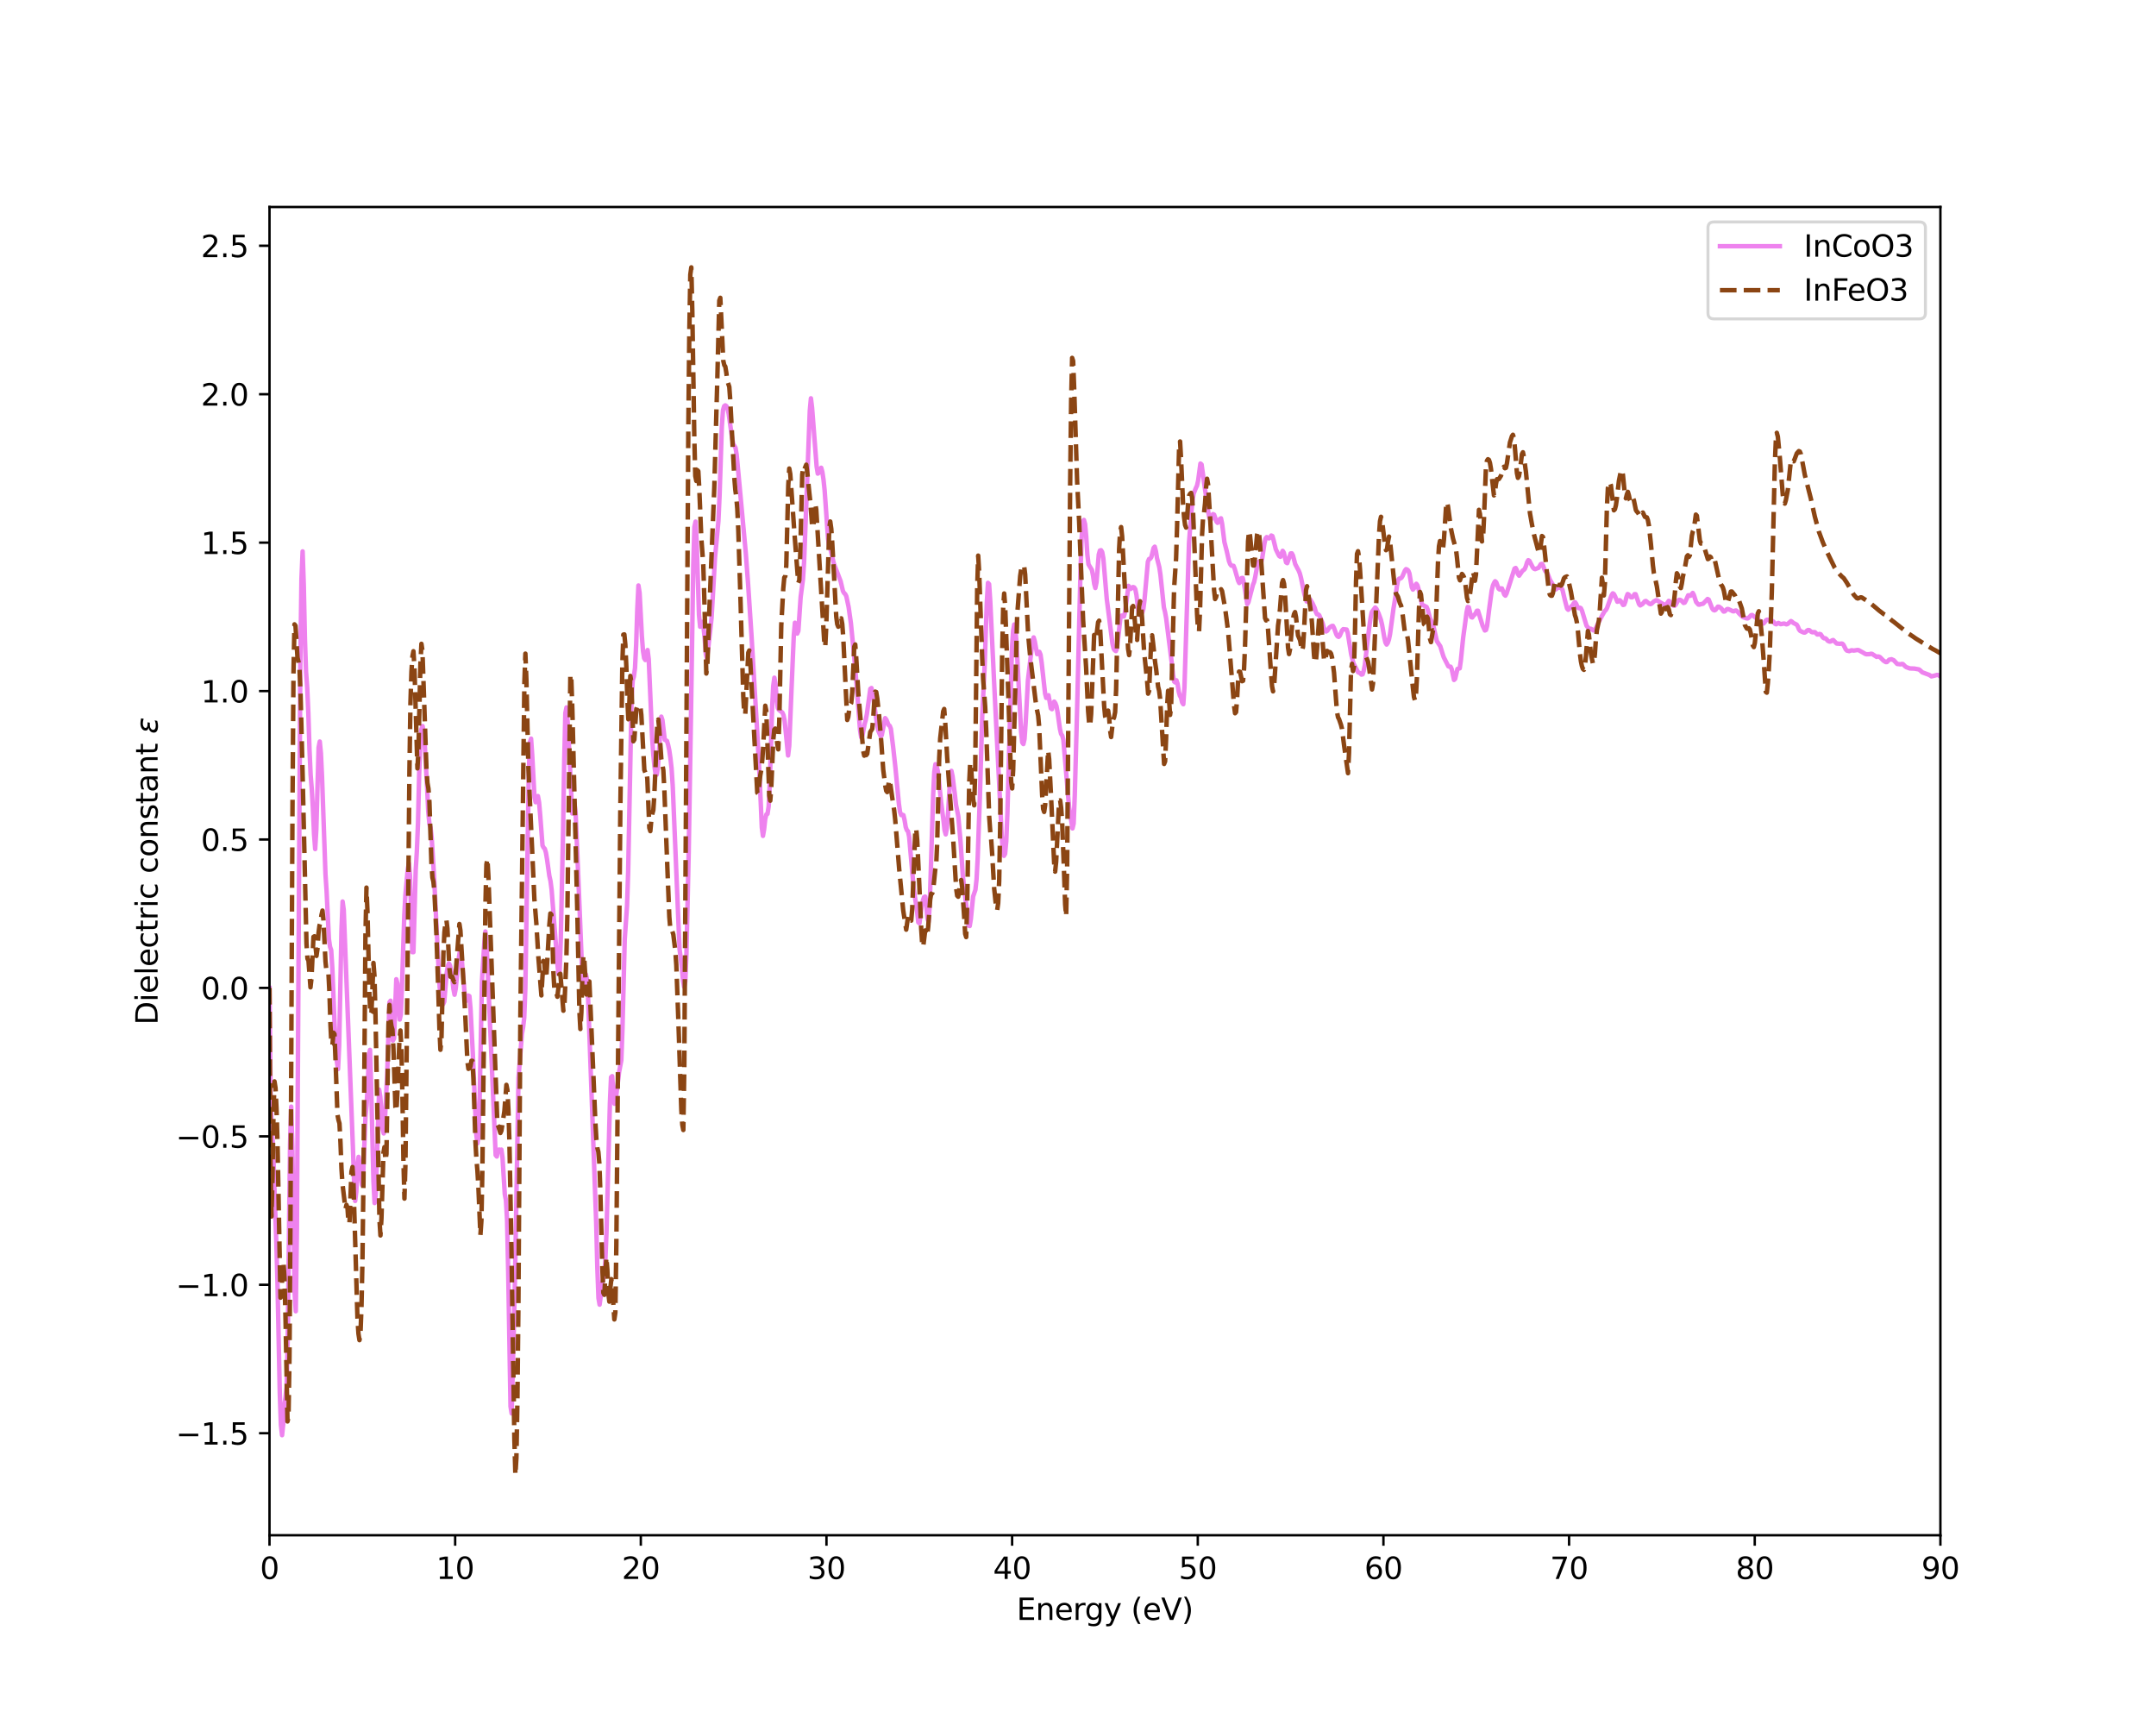 <?xml version="1.0" encoding="utf-8" standalone="no"?>
<!DOCTYPE svg PUBLIC "-//W3C//DTD SVG 1.1//EN"
  "http://www.w3.org/Graphics/SVG/1.1/DTD/svg11.dtd">
<svg xmlns:xlink="http://www.w3.org/1999/xlink" width="720pt" height="576pt" viewBox="0 0 720 576" xmlns="http://www.w3.org/2000/svg" version="1.1">
 <defs>
  <style type="text/css">*{stroke-linejoin: round; stroke-linecap: butt}</style>
 </defs>
 <g id="figure_1">
  <g id="patch_1">
   <path d="M 0 576 
L 720 576 
L 720 0 
L 0 0 
z
" style="fill: #ffffff"/>
  </g>
  <g id="axes_1">
   <g id="patch_2">
    <path d="M 90 512.64 
L 648 512.64 
L 648 69.12 
L 90 69.12 
z
" style="fill: #ffffff"/>
   </g>
   <g id="matplotlib.axis_1">
    <g id="xtick_1">
     <g id="line2d_1">
      <defs>
       <path id="m23eef29866" d="M 0 0 
L 0 3.5 
" style="stroke: #000000; stroke-width: 0.8"/>
      </defs>
      <g>
       <use xlink:href="#m23eef29866" x="90" y="512.64" style="stroke: #000000; stroke-width: 0.8"/>
      </g>
     </g>
     <g id="text_1">
      <!-- 0 -->
      <g transform="translate(86.819 527.238)scale(0.1 -0.1)">
       <defs>
        <path id="DejaVuSans-30" d="M 2034 4250 
Q 1547 4250 1301 3770 
Q 1056 3291 1056 2328 
Q 1056 1369 1301 889 
Q 1547 409 2034 409 
Q 2525 409 2770 889 
Q 3016 1369 3016 2328 
Q 3016 3291 2770 3770 
Q 2525 4250 2034 4250 
z
M 2034 4750 
Q 2819 4750 3233 4129 
Q 3647 3509 3647 2328 
Q 3647 1150 3233 529 
Q 2819 -91 2034 -91 
Q 1250 -91 836 529 
Q 422 1150 422 2328 
Q 422 3509 836 4129 
Q 1250 4750 2034 4750 
z
" transform="scale(0.016)"/>
       </defs>
       <use xlink:href="#DejaVuSans-30"/>
      </g>
     </g>
    </g>
    <g id="xtick_2">
     <g id="line2d_2">
      <g>
       <use xlink:href="#m23eef29866" x="152" y="512.64" style="stroke: #000000; stroke-width: 0.8"/>
      </g>
     </g>
     <g id="text_2">
      <!-- 10 -->
      <g transform="translate(145.637 527.238)scale(0.1 -0.1)">
       <defs>
        <path id="DejaVuSans-31" d="M 794 531 
L 1825 531 
L 1825 4091 
L 703 3866 
L 703 4441 
L 1819 4666 
L 2450 4666 
L 2450 531 
L 3481 531 
L 3481 0 
L 794 0 
L 794 531 
z
" transform="scale(0.016)"/>
       </defs>
       <use xlink:href="#DejaVuSans-31"/>
       <use xlink:href="#DejaVuSans-30" x="63.623"/>
      </g>
     </g>
    </g>
    <g id="xtick_3">
     <g id="line2d_3">
      <g>
       <use xlink:href="#m23eef29866" x="214" y="512.64" style="stroke: #000000; stroke-width: 0.8"/>
      </g>
     </g>
     <g id="text_3">
      <!-- 20 -->
      <g transform="translate(207.637 527.238)scale(0.1 -0.1)">
       <defs>
        <path id="DejaVuSans-32" d="M 1228 531 
L 3431 531 
L 3431 0 
L 469 0 
L 469 531 
Q 828 903 1448 1529 
Q 2069 2156 2228 2338 
Q 2531 2678 2651 2914 
Q 2772 3150 2772 3378 
Q 2772 3750 2511 3984 
Q 2250 4219 1831 4219 
Q 1534 4219 1204 4116 
Q 875 4013 500 3803 
L 500 4441 
Q 881 4594 1212 4672 
Q 1544 4750 1819 4750 
Q 2544 4750 2975 4387 
Q 3406 4025 3406 3419 
Q 3406 3131 3298 2873 
Q 3191 2616 2906 2266 
Q 2828 2175 2409 1742 
Q 1991 1309 1228 531 
z
" transform="scale(0.016)"/>
       </defs>
       <use xlink:href="#DejaVuSans-32"/>
       <use xlink:href="#DejaVuSans-30" x="63.623"/>
      </g>
     </g>
    </g>
    <g id="xtick_4">
     <g id="line2d_4">
      <g>
       <use xlink:href="#m23eef29866" x="276" y="512.64" style="stroke: #000000; stroke-width: 0.8"/>
      </g>
     </g>
     <g id="text_4">
      <!-- 30 -->
      <g transform="translate(269.637 527.238)scale(0.1 -0.1)">
       <defs>
        <path id="DejaVuSans-33" d="M 2597 2516 
Q 3050 2419 3304 2112 
Q 3559 1806 3559 1356 
Q 3559 666 3084 287 
Q 2609 -91 1734 -91 
Q 1441 -91 1130 -33 
Q 819 25 488 141 
L 488 750 
Q 750 597 1062 519 
Q 1375 441 1716 441 
Q 2309 441 2620 675 
Q 2931 909 2931 1356 
Q 2931 1769 2642 2001 
Q 2353 2234 1838 2234 
L 1294 2234 
L 1294 2753 
L 1863 2753 
Q 2328 2753 2575 2939 
Q 2822 3125 2822 3475 
Q 2822 3834 2567 4026 
Q 2313 4219 1838 4219 
Q 1578 4219 1281 4162 
Q 984 4106 628 3988 
L 628 4550 
Q 988 4650 1302 4700 
Q 1616 4750 1894 4750 
Q 2613 4750 3031 4423 
Q 3450 4097 3450 3541 
Q 3450 3153 3228 2886 
Q 3006 2619 2597 2516 
z
" transform="scale(0.016)"/>
       </defs>
       <use xlink:href="#DejaVuSans-33"/>
       <use xlink:href="#DejaVuSans-30" x="63.623"/>
      </g>
     </g>
    </g>
    <g id="xtick_5">
     <g id="line2d_5">
      <g>
       <use xlink:href="#m23eef29866" x="338" y="512.64" style="stroke: #000000; stroke-width: 0.8"/>
      </g>
     </g>
     <g id="text_5">
      <!-- 40 -->
      <g transform="translate(331.637 527.238)scale(0.1 -0.1)">
       <defs>
        <path id="DejaVuSans-34" d="M 2419 4116 
L 825 1625 
L 2419 1625 
L 2419 4116 
z
M 2253 4666 
L 3047 4666 
L 3047 1625 
L 3713 1625 
L 3713 1100 
L 3047 1100 
L 3047 0 
L 2419 0 
L 2419 1100 
L 313 1100 
L 313 1709 
L 2253 4666 
z
" transform="scale(0.016)"/>
       </defs>
       <use xlink:href="#DejaVuSans-34"/>
       <use xlink:href="#DejaVuSans-30" x="63.623"/>
      </g>
     </g>
    </g>
    <g id="xtick_6">
     <g id="line2d_6">
      <g>
       <use xlink:href="#m23eef29866" x="400" y="512.64" style="stroke: #000000; stroke-width: 0.8"/>
      </g>
     </g>
     <g id="text_6">
      <!-- 50 -->
      <g transform="translate(393.637 527.238)scale(0.1 -0.1)">
       <defs>
        <path id="DejaVuSans-35" d="M 691 4666 
L 3169 4666 
L 3169 4134 
L 1269 4134 
L 1269 2991 
Q 1406 3038 1543 3061 
Q 1681 3084 1819 3084 
Q 2600 3084 3056 2656 
Q 3513 2228 3513 1497 
Q 3513 744 3044 326 
Q 2575 -91 1722 -91 
Q 1428 -91 1123 -41 
Q 819 9 494 109 
L 494 744 
Q 775 591 1075 516 
Q 1375 441 1709 441 
Q 2250 441 2565 725 
Q 2881 1009 2881 1497 
Q 2881 1984 2565 2268 
Q 2250 2553 1709 2553 
Q 1456 2553 1204 2497 
Q 953 2441 691 2322 
L 691 4666 
z
" transform="scale(0.016)"/>
       </defs>
       <use xlink:href="#DejaVuSans-35"/>
       <use xlink:href="#DejaVuSans-30" x="63.623"/>
      </g>
     </g>
    </g>
    <g id="xtick_7">
     <g id="line2d_7">
      <g>
       <use xlink:href="#m23eef29866" x="462" y="512.64" style="stroke: #000000; stroke-width: 0.8"/>
      </g>
     </g>
     <g id="text_7">
      <!-- 60 -->
      <g transform="translate(455.637 527.238)scale(0.1 -0.1)">
       <defs>
        <path id="DejaVuSans-36" d="M 2113 2584 
Q 1688 2584 1439 2293 
Q 1191 2003 1191 1497 
Q 1191 994 1439 701 
Q 1688 409 2113 409 
Q 2538 409 2786 701 
Q 3034 994 3034 1497 
Q 3034 2003 2786 2293 
Q 2538 2584 2113 2584 
z
M 3366 4563 
L 3366 3988 
Q 3128 4100 2886 4159 
Q 2644 4219 2406 4219 
Q 1781 4219 1451 3797 
Q 1122 3375 1075 2522 
Q 1259 2794 1537 2939 
Q 1816 3084 2150 3084 
Q 2853 3084 3261 2657 
Q 3669 2231 3669 1497 
Q 3669 778 3244 343 
Q 2819 -91 2113 -91 
Q 1303 -91 875 529 
Q 447 1150 447 2328 
Q 447 3434 972 4092 
Q 1497 4750 2381 4750 
Q 2619 4750 2861 4703 
Q 3103 4656 3366 4563 
z
" transform="scale(0.016)"/>
       </defs>
       <use xlink:href="#DejaVuSans-36"/>
       <use xlink:href="#DejaVuSans-30" x="63.623"/>
      </g>
     </g>
    </g>
    <g id="xtick_8">
     <g id="line2d_8">
      <g>
       <use xlink:href="#m23eef29866" x="524" y="512.64" style="stroke: #000000; stroke-width: 0.8"/>
      </g>
     </g>
     <g id="text_8">
      <!-- 70 -->
      <g transform="translate(517.638 527.238)scale(0.1 -0.1)">
       <defs>
        <path id="DejaVuSans-37" d="M 525 4666 
L 3525 4666 
L 3525 4397 
L 1831 0 
L 1172 0 
L 2766 4134 
L 525 4134 
L 525 4666 
z
" transform="scale(0.016)"/>
       </defs>
       <use xlink:href="#DejaVuSans-37"/>
       <use xlink:href="#DejaVuSans-30" x="63.623"/>
      </g>
     </g>
    </g>
    <g id="xtick_9">
     <g id="line2d_9">
      <g>
       <use xlink:href="#m23eef29866" x="586" y="512.64" style="stroke: #000000; stroke-width: 0.8"/>
      </g>
     </g>
     <g id="text_9">
      <!-- 80 -->
      <g transform="translate(579.638 527.238)scale(0.1 -0.1)">
       <defs>
        <path id="DejaVuSans-38" d="M 2034 2216 
Q 1584 2216 1326 1975 
Q 1069 1734 1069 1313 
Q 1069 891 1326 650 
Q 1584 409 2034 409 
Q 2484 409 2743 651 
Q 3003 894 3003 1313 
Q 3003 1734 2745 1975 
Q 2488 2216 2034 2216 
z
M 1403 2484 
Q 997 2584 770 2862 
Q 544 3141 544 3541 
Q 544 4100 942 4425 
Q 1341 4750 2034 4750 
Q 2731 4750 3128 4425 
Q 3525 4100 3525 3541 
Q 3525 3141 3298 2862 
Q 3072 2584 2669 2484 
Q 3125 2378 3379 2068 
Q 3634 1759 3634 1313 
Q 3634 634 3220 271 
Q 2806 -91 2034 -91 
Q 1263 -91 848 271 
Q 434 634 434 1313 
Q 434 1759 690 2068 
Q 947 2378 1403 2484 
z
M 1172 3481 
Q 1172 3119 1398 2916 
Q 1625 2713 2034 2713 
Q 2441 2713 2670 2916 
Q 2900 3119 2900 3481 
Q 2900 3844 2670 4047 
Q 2441 4250 2034 4250 
Q 1625 4250 1398 4047 
Q 1172 3844 1172 3481 
z
" transform="scale(0.016)"/>
       </defs>
       <use xlink:href="#DejaVuSans-38"/>
       <use xlink:href="#DejaVuSans-30" x="63.623"/>
      </g>
     </g>
    </g>
    <g id="xtick_10">
     <g id="line2d_10">
      <g>
       <use xlink:href="#m23eef29866" x="648" y="512.64" style="stroke: #000000; stroke-width: 0.8"/>
      </g>
     </g>
     <g id="text_10">
      <!-- 90 -->
      <g transform="translate(641.638 527.238)scale(0.1 -0.1)">
       <defs>
        <path id="DejaVuSans-39" d="M 703 97 
L 703 672 
Q 941 559 1184 500 
Q 1428 441 1663 441 
Q 2288 441 2617 861 
Q 2947 1281 2994 2138 
Q 2813 1869 2534 1725 
Q 2256 1581 1919 1581 
Q 1219 1581 811 2004 
Q 403 2428 403 3163 
Q 403 3881 828 4315 
Q 1253 4750 1959 4750 
Q 2769 4750 3195 4129 
Q 3622 3509 3622 2328 
Q 3622 1225 3098 567 
Q 2575 -91 1691 -91 
Q 1453 -91 1209 -44 
Q 966 3 703 97 
z
M 1959 2075 
Q 2384 2075 2632 2365 
Q 2881 2656 2881 3163 
Q 2881 3666 2632 3958 
Q 2384 4250 1959 4250 
Q 1534 4250 1286 3958 
Q 1038 3666 1038 3163 
Q 1038 2656 1286 2365 
Q 1534 2075 1959 2075 
z
" transform="scale(0.016)"/>
       </defs>
       <use xlink:href="#DejaVuSans-39"/>
       <use xlink:href="#DejaVuSans-30" x="63.623"/>
      </g>
     </g>
    </g>
    <g id="text_11">
     <!-- Energy (eV) -->
     <g transform="translate(339.506 540.917)scale(0.1 -0.1)">
      <defs>
       <path id="DejaVuSans-45" d="M 628 4666 
L 3578 4666 
L 3578 4134 
L 1259 4134 
L 1259 2753 
L 3481 2753 
L 3481 2222 
L 1259 2222 
L 1259 531 
L 3634 531 
L 3634 0 
L 628 0 
L 628 4666 
z
" transform="scale(0.016)"/>
       <path id="DejaVuSans-6e" d="M 3513 2113 
L 3513 0 
L 2938 0 
L 2938 2094 
Q 2938 2591 2744 2837 
Q 2550 3084 2163 3084 
Q 1697 3084 1428 2787 
Q 1159 2491 1159 1978 
L 1159 0 
L 581 0 
L 581 3500 
L 1159 3500 
L 1159 2956 
Q 1366 3272 1645 3428 
Q 1925 3584 2291 3584 
Q 2894 3584 3203 3211 
Q 3513 2838 3513 2113 
z
" transform="scale(0.016)"/>
       <path id="DejaVuSans-65" d="M 3597 1894 
L 3597 1613 
L 953 1613 
Q 991 1019 1311 708 
Q 1631 397 2203 397 
Q 2534 397 2845 478 
Q 3156 559 3463 722 
L 3463 178 
Q 3153 47 2828 -22 
Q 2503 -91 2169 -91 
Q 1331 -91 842 396 
Q 353 884 353 1716 
Q 353 2575 817 3079 
Q 1281 3584 2069 3584 
Q 2775 3584 3186 3129 
Q 3597 2675 3597 1894 
z
M 3022 2063 
Q 3016 2534 2758 2815 
Q 2500 3097 2075 3097 
Q 1594 3097 1305 2825 
Q 1016 2553 972 2059 
L 3022 2063 
z
" transform="scale(0.016)"/>
       <path id="DejaVuSans-72" d="M 2631 2963 
Q 2534 3019 2420 3045 
Q 2306 3072 2169 3072 
Q 1681 3072 1420 2755 
Q 1159 2438 1159 1844 
L 1159 0 
L 581 0 
L 581 3500 
L 1159 3500 
L 1159 2956 
Q 1341 3275 1631 3429 
Q 1922 3584 2338 3584 
Q 2397 3584 2469 3576 
Q 2541 3569 2628 3553 
L 2631 2963 
z
" transform="scale(0.016)"/>
       <path id="DejaVuSans-67" d="M 2906 1791 
Q 2906 2416 2648 2759 
Q 2391 3103 1925 3103 
Q 1463 3103 1205 2759 
Q 947 2416 947 1791 
Q 947 1169 1205 825 
Q 1463 481 1925 481 
Q 2391 481 2648 825 
Q 2906 1169 2906 1791 
z
M 3481 434 
Q 3481 -459 3084 -895 
Q 2688 -1331 1869 -1331 
Q 1566 -1331 1297 -1286 
Q 1028 -1241 775 -1147 
L 775 -588 
Q 1028 -725 1275 -790 
Q 1522 -856 1778 -856 
Q 2344 -856 2625 -561 
Q 2906 -266 2906 331 
L 2906 616 
Q 2728 306 2450 153 
Q 2172 0 1784 0 
Q 1141 0 747 490 
Q 353 981 353 1791 
Q 353 2603 747 3093 
Q 1141 3584 1784 3584 
Q 2172 3584 2450 3431 
Q 2728 3278 2906 2969 
L 2906 3500 
L 3481 3500 
L 3481 434 
z
" transform="scale(0.016)"/>
       <path id="DejaVuSans-79" d="M 2059 -325 
Q 1816 -950 1584 -1140 
Q 1353 -1331 966 -1331 
L 506 -1331 
L 506 -850 
L 844 -850 
Q 1081 -850 1212 -737 
Q 1344 -625 1503 -206 
L 1606 56 
L 191 3500 
L 800 3500 
L 1894 763 
L 2988 3500 
L 3597 3500 
L 2059 -325 
z
" transform="scale(0.016)"/>
       <path id="DejaVuSans-20" transform="scale(0.016)"/>
       <path id="DejaVuSans-28" d="M 1984 4856 
Q 1566 4138 1362 3434 
Q 1159 2731 1159 2009 
Q 1159 1288 1364 580 
Q 1569 -128 1984 -844 
L 1484 -844 
Q 1016 -109 783 600 
Q 550 1309 550 2009 
Q 550 2706 781 3412 
Q 1013 4119 1484 4856 
L 1984 4856 
z
" transform="scale(0.016)"/>
       <path id="DejaVuSans-56" d="M 1831 0 
L 50 4666 
L 709 4666 
L 2188 738 
L 3669 4666 
L 4325 4666 
L 2547 0 
L 1831 0 
z
" transform="scale(0.016)"/>
       <path id="DejaVuSans-29" d="M 513 4856 
L 1013 4856 
Q 1481 4119 1714 3412 
Q 1947 2706 1947 2009 
Q 1947 1309 1714 600 
Q 1481 -109 1013 -844 
L 513 -844 
Q 928 -128 1133 580 
Q 1338 1288 1338 2009 
Q 1338 2731 1133 3434 
Q 928 4138 513 4856 
z
" transform="scale(0.016)"/>
      </defs>
      <use xlink:href="#DejaVuSans-45"/>
      <use xlink:href="#DejaVuSans-6e" x="63.184"/>
      <use xlink:href="#DejaVuSans-65" x="126.562"/>
      <use xlink:href="#DejaVuSans-72" x="188.086"/>
      <use xlink:href="#DejaVuSans-67" x="227.449"/>
      <use xlink:href="#DejaVuSans-79" x="290.926"/>
      <use xlink:href="#DejaVuSans-20" x="350.105"/>
      <use xlink:href="#DejaVuSans-28" x="381.893"/>
      <use xlink:href="#DejaVuSans-65" x="420.906"/>
      <use xlink:href="#DejaVuSans-56" x="482.43"/>
      <use xlink:href="#DejaVuSans-29" x="550.838"/>
     </g>
    </g>
   </g>
   <g id="matplotlib.axis_2">
    <g id="ytick_1">
     <g id="line2d_11">
      <defs>
       <path id="me5b5de2f44" d="M 0 0 
L -3.5 0 
" style="stroke: #000000; stroke-width: 0.8"/>
      </defs>
      <g>
       <use xlink:href="#me5b5de2f44" x="90" y="478.571" style="stroke: #000000; stroke-width: 0.8"/>
      </g>
     </g>
     <g id="text_12">
      <!-- −1.5 -->
      <g transform="translate(58.717 482.37)scale(0.1 -0.1)">
       <defs>
        <path id="DejaVuSans-2212" d="M 678 2272 
L 4684 2272 
L 4684 1741 
L 678 1741 
L 678 2272 
z
" transform="scale(0.016)"/>
        <path id="DejaVuSans-2e" d="M 684 794 
L 1344 794 
L 1344 0 
L 684 0 
L 684 794 
z
" transform="scale(0.016)"/>
       </defs>
       <use xlink:href="#DejaVuSans-2212"/>
       <use xlink:href="#DejaVuSans-31" x="83.789"/>
       <use xlink:href="#DejaVuSans-2e" x="147.412"/>
       <use xlink:href="#DejaVuSans-35" x="179.199"/>
      </g>
     </g>
    </g>
    <g id="ytick_2">
     <g id="line2d_12">
      <g>
       <use xlink:href="#me5b5de2f44" x="90" y="429.008" style="stroke: #000000; stroke-width: 0.8"/>
      </g>
     </g>
     <g id="text_13">
      <!-- −1.0 -->
      <g transform="translate(58.717 432.807)scale(0.1 -0.1)">
       <use xlink:href="#DejaVuSans-2212"/>
       <use xlink:href="#DejaVuSans-31" x="83.789"/>
       <use xlink:href="#DejaVuSans-2e" x="147.412"/>
       <use xlink:href="#DejaVuSans-30" x="179.199"/>
      </g>
     </g>
    </g>
    <g id="ytick_3">
     <g id="line2d_13">
      <g>
       <use xlink:href="#me5b5de2f44" x="90" y="379.445" style="stroke: #000000; stroke-width: 0.8"/>
      </g>
     </g>
     <g id="text_14">
      <!-- −0.5 -->
      <g transform="translate(58.717 383.244)scale(0.1 -0.1)">
       <use xlink:href="#DejaVuSans-2212"/>
       <use xlink:href="#DejaVuSans-30" x="83.789"/>
       <use xlink:href="#DejaVuSans-2e" x="147.412"/>
       <use xlink:href="#DejaVuSans-35" x="179.199"/>
      </g>
     </g>
    </g>
    <g id="ytick_4">
     <g id="line2d_14">
      <g>
       <use xlink:href="#me5b5de2f44" x="90" y="329.882" style="stroke: #000000; stroke-width: 0.8"/>
      </g>
     </g>
     <g id="text_15">
      <!-- 0.0 -->
      <g transform="translate(67.097 333.681)scale(0.1 -0.1)">
       <use xlink:href="#DejaVuSans-30"/>
       <use xlink:href="#DejaVuSans-2e" x="63.623"/>
       <use xlink:href="#DejaVuSans-30" x="95.41"/>
      </g>
     </g>
    </g>
    <g id="ytick_5">
     <g id="line2d_15">
      <g>
       <use xlink:href="#me5b5de2f44" x="90" y="280.318" style="stroke: #000000; stroke-width: 0.8"/>
      </g>
     </g>
     <g id="text_16">
      <!-- 0.5 -->
      <g transform="translate(67.097 284.118)scale(0.1 -0.1)">
       <use xlink:href="#DejaVuSans-30"/>
       <use xlink:href="#DejaVuSans-2e" x="63.623"/>
       <use xlink:href="#DejaVuSans-35" x="95.41"/>
      </g>
     </g>
    </g>
    <g id="ytick_6">
     <g id="line2d_16">
      <g>
       <use xlink:href="#me5b5de2f44" x="90" y="230.755" style="stroke: #000000; stroke-width: 0.8"/>
      </g>
     </g>
     <g id="text_17">
      <!-- 1.0 -->
      <g transform="translate(67.097 234.554)scale(0.1 -0.1)">
       <use xlink:href="#DejaVuSans-31"/>
       <use xlink:href="#DejaVuSans-2e" x="63.623"/>
       <use xlink:href="#DejaVuSans-30" x="95.41"/>
      </g>
     </g>
    </g>
    <g id="ytick_7">
     <g id="line2d_17">
      <g>
       <use xlink:href="#me5b5de2f44" x="90" y="181.192" style="stroke: #000000; stroke-width: 0.8"/>
      </g>
     </g>
     <g id="text_18">
      <!-- 1.5 -->
      <g transform="translate(67.097 184.991)scale(0.1 -0.1)">
       <use xlink:href="#DejaVuSans-31"/>
       <use xlink:href="#DejaVuSans-2e" x="63.623"/>
       <use xlink:href="#DejaVuSans-35" x="95.41"/>
      </g>
     </g>
    </g>
    <g id="ytick_8">
     <g id="line2d_18">
      <g>
       <use xlink:href="#me5b5de2f44" x="90" y="131.629" style="stroke: #000000; stroke-width: 0.8"/>
      </g>
     </g>
     <g id="text_19">
      <!-- 2.0 -->
      <g transform="translate(67.097 135.428)scale(0.1 -0.1)">
       <use xlink:href="#DejaVuSans-32"/>
       <use xlink:href="#DejaVuSans-2e" x="63.623"/>
       <use xlink:href="#DejaVuSans-30" x="95.41"/>
      </g>
     </g>
    </g>
    <g id="ytick_9">
     <g id="line2d_19">
      <g>
       <use xlink:href="#me5b5de2f44" x="90" y="82.066" style="stroke: #000000; stroke-width: 0.8"/>
      </g>
     </g>
     <g id="text_20">
      <!-- 2.5 -->
      <g transform="translate(67.097 85.865)scale(0.1 -0.1)">
       <use xlink:href="#DejaVuSans-32"/>
       <use xlink:href="#DejaVuSans-2e" x="63.623"/>
       <use xlink:href="#DejaVuSans-35" x="95.41"/>
      </g>
     </g>
    </g>
    <g id="text_21">
     <!-- Dielectric constant $\epsilon$ -->
     <g transform="translate(52.638 342.23)rotate(-90)scale(0.1 -0.1)">
      <defs>
       <path id="DejaVuSans-44" d="M 1259 4147 
L 1259 519 
L 2022 519 
Q 2988 519 3436 956 
Q 3884 1394 3884 2338 
Q 3884 3275 3436 3711 
Q 2988 4147 2022 4147 
L 1259 4147 
z
M 628 4666 
L 1925 4666 
Q 3281 4666 3915 4102 
Q 4550 3538 4550 2338 
Q 4550 1131 3912 565 
Q 3275 0 1925 0 
L 628 0 
L 628 4666 
z
" transform="scale(0.016)"/>
       <path id="DejaVuSans-69" d="M 603 3500 
L 1178 3500 
L 1178 0 
L 603 0 
L 603 3500 
z
M 603 4863 
L 1178 4863 
L 1178 4134 
L 603 4134 
L 603 4863 
z
" transform="scale(0.016)"/>
       <path id="DejaVuSans-6c" d="M 603 4863 
L 1178 4863 
L 1178 0 
L 603 0 
L 603 4863 
z
" transform="scale(0.016)"/>
       <path id="DejaVuSans-63" d="M 3122 3366 
L 3122 2828 
Q 2878 2963 2633 3030 
Q 2388 3097 2138 3097 
Q 1578 3097 1268 2742 
Q 959 2388 959 1747 
Q 959 1106 1268 751 
Q 1578 397 2138 397 
Q 2388 397 2633 464 
Q 2878 531 3122 666 
L 3122 134 
Q 2881 22 2623 -34 
Q 2366 -91 2075 -91 
Q 1284 -91 818 406 
Q 353 903 353 1747 
Q 353 2603 823 3093 
Q 1294 3584 2113 3584 
Q 2378 3584 2631 3529 
Q 2884 3475 3122 3366 
z
" transform="scale(0.016)"/>
       <path id="DejaVuSans-74" d="M 1172 4494 
L 1172 3500 
L 2356 3500 
L 2356 3053 
L 1172 3053 
L 1172 1153 
Q 1172 725 1289 603 
Q 1406 481 1766 481 
L 2356 481 
L 2356 0 
L 1766 0 
Q 1100 0 847 248 
Q 594 497 594 1153 
L 594 3053 
L 172 3053 
L 172 3500 
L 594 3500 
L 594 4494 
L 1172 4494 
z
" transform="scale(0.016)"/>
       <path id="DejaVuSans-6f" d="M 1959 3097 
Q 1497 3097 1228 2736 
Q 959 2375 959 1747 
Q 959 1119 1226 758 
Q 1494 397 1959 397 
Q 2419 397 2687 759 
Q 2956 1122 2956 1747 
Q 2956 2369 2687 2733 
Q 2419 3097 1959 3097 
z
M 1959 3584 
Q 2709 3584 3137 3096 
Q 3566 2609 3566 1747 
Q 3566 888 3137 398 
Q 2709 -91 1959 -91 
Q 1206 -91 779 398 
Q 353 888 353 1747 
Q 353 2609 779 3096 
Q 1206 3584 1959 3584 
z
" transform="scale(0.016)"/>
       <path id="DejaVuSans-73" d="M 2834 3397 
L 2834 2853 
Q 2591 2978 2328 3040 
Q 2066 3103 1784 3103 
Q 1356 3103 1142 2972 
Q 928 2841 928 2578 
Q 928 2378 1081 2264 
Q 1234 2150 1697 2047 
L 1894 2003 
Q 2506 1872 2764 1633 
Q 3022 1394 3022 966 
Q 3022 478 2636 193 
Q 2250 -91 1575 -91 
Q 1294 -91 989 -36 
Q 684 19 347 128 
L 347 722 
Q 666 556 975 473 
Q 1284 391 1588 391 
Q 1994 391 2212 530 
Q 2431 669 2431 922 
Q 2431 1156 2273 1281 
Q 2116 1406 1581 1522 
L 1381 1569 
Q 847 1681 609 1914 
Q 372 2147 372 2553 
Q 372 3047 722 3315 
Q 1072 3584 1716 3584 
Q 2034 3584 2315 3537 
Q 2597 3491 2834 3397 
z
" transform="scale(0.016)"/>
       <path id="DejaVuSans-61" d="M 2194 1759 
Q 1497 1759 1228 1600 
Q 959 1441 959 1056 
Q 959 750 1161 570 
Q 1363 391 1709 391 
Q 2188 391 2477 730 
Q 2766 1069 2766 1631 
L 2766 1759 
L 2194 1759 
z
M 3341 1997 
L 3341 0 
L 2766 0 
L 2766 531 
Q 2569 213 2275 61 
Q 1981 -91 1556 -91 
Q 1019 -91 701 211 
Q 384 513 384 1019 
Q 384 1609 779 1909 
Q 1175 2209 1959 2209 
L 2766 2209 
L 2766 2266 
Q 2766 2663 2505 2880 
Q 2244 3097 1772 3097 
Q 1472 3097 1187 3025 
Q 903 2953 641 2809 
L 641 3341 
Q 956 3463 1253 3523 
Q 1550 3584 1831 3584 
Q 2591 3584 2966 3190 
Q 3341 2797 3341 1997 
z
" transform="scale(0.016)"/>
       <path id="DejaVuSans-Oblique-3b5" d="M 1263 1888 
Q 925 1963 778 2166 
Q 669 2309 669 2503 
Q 669 3034 1175 3344 
Q 1575 3588 2188 3588 
Q 2425 3588 2684 3550 
Q 2944 3513 3234 3438 
L 3134 2916 
Q 2847 3006 2606 3047 
Q 2359 3088 2138 3088 
Q 1766 3088 1522 2944 
Q 1228 2772 1228 2522 
Q 1228 2356 1381 2241 
Q 1563 2103 1925 2103 
L 2409 2103 
L 2319 1628 
L 1856 1628 
Q 1425 1628 1172 1469 
Q 828 1253 828 916 
Q 828 703 1013 563 
Q 1244 388 1716 388 
Q 2006 388 2284 444 
Q 2563 503 2806 619 
L 2700 84 
Q 2403 -3 2131 -47 
Q 1859 -91 1609 -91 
Q 866 -91 516 194 
Q 250 413 250 781 
Q 250 1278 600 1584 
Q 859 1813 1263 1888 
z
" transform="scale(0.016)"/>
      </defs>
      <use xlink:href="#DejaVuSans-44" transform="translate(0 0.016)"/>
      <use xlink:href="#DejaVuSans-69" transform="translate(77.002 0.016)"/>
      <use xlink:href="#DejaVuSans-65" transform="translate(104.785 0.016)"/>
      <use xlink:href="#DejaVuSans-6c" transform="translate(166.309 0.016)"/>
      <use xlink:href="#DejaVuSans-65" transform="translate(194.092 0.016)"/>
      <use xlink:href="#DejaVuSans-63" transform="translate(255.615 0.016)"/>
      <use xlink:href="#DejaVuSans-74" transform="translate(310.596 0.016)"/>
      <use xlink:href="#DejaVuSans-72" transform="translate(349.805 0.016)"/>
      <use xlink:href="#DejaVuSans-69" transform="translate(390.918 0.016)"/>
      <use xlink:href="#DejaVuSans-63" transform="translate(418.701 0.016)"/>
      <use xlink:href="#DejaVuSans-20" transform="translate(473.682 0.016)"/>
      <use xlink:href="#DejaVuSans-63" transform="translate(505.469 0.016)"/>
      <use xlink:href="#DejaVuSans-6f" transform="translate(560.449 0.016)"/>
      <use xlink:href="#DejaVuSans-6e" transform="translate(621.631 0.016)"/>
      <use xlink:href="#DejaVuSans-73" transform="translate(685.01 0.016)"/>
      <use xlink:href="#DejaVuSans-74" transform="translate(737.109 0.016)"/>
      <use xlink:href="#DejaVuSans-61" transform="translate(776.318 0.016)"/>
      <use xlink:href="#DejaVuSans-6e" transform="translate(837.598 0.016)"/>
      <use xlink:href="#DejaVuSans-74" transform="translate(900.977 0.016)"/>
      <use xlink:href="#DejaVuSans-20" transform="translate(940.186 0.016)"/>
      <use xlink:href="#DejaVuSans-Oblique-3b5" transform="translate(971.973 0.016)"/>
     </g>
    </g>
   </g>
   <g id="line2d_20">
    <path d="M 90 329.882 
L 90.381 367.083 
L 90.763 377.039 
L 91.145 381.979 
L 92.288 415.037 
L 92.67 428.506 
L 93.433 465.139 
L 93.814 475.836 
L 94.196 479.222 
L 94.577 475.511 
L 94.959 469.15 
L 95.34 466.554 
L 95.722 462.936 
L 96.103 446.279 
L 96.866 381.928 
L 97.248 369.518 
L 97.629 382.63 
L 98.392 431.46 
L 98.774 437.852 
L 99.155 410.116 
L 100.299 221.584 
L 100.681 193.228 
L 101.062 184.114 
L 101.443 195.252 
L 101.825 213.192 
L 102.207 224.376 
L 102.588 229.51 
L 102.969 238.116 
L 103.351 250.179 
L 103.732 258.683 
L 104.114 263.517 
L 104.495 269.947 
L 104.877 278.557 
L 105.258 283.51 
L 105.639 276.86 
L 106.403 249.607 
L 106.784 247.609 
L 107.165 251.513 
L 107.547 259.519 
L 108.691 291.882 
L 109.072 297.653 
L 109.836 313.537 
L 110.217 316.152 
L 110.598 317.234 
L 110.98 323.253 
L 111.743 342.41 
L 112.506 354.495 
L 112.887 356.979 
L 113.269 348.959 
L 114.032 310.661 
L 114.413 301.031 
L 114.794 303.847 
L 117.846 382.889 
L 118.227 394.019 
L 118.609 401.029 
L 118.991 397.901 
L 119.372 389.289 
L 119.753 386.297 
L 120.135 389.134 
L 120.516 393.127 
L 120.898 395.694 
L 121.279 392.325 
L 122.042 373.123 
L 122.424 368.932 
L 122.805 362.698 
L 123.187 352.343 
L 123.568 350.575 
L 123.949 362.734 
L 124.713 394.339 
L 125.094 401.711 
L 125.475 398.972 
L 126.62 363.843 
L 127.001 366.21 
L 127.764 376.948 
L 128.145 378.474 
L 128.527 374.345 
L 129.29 359.092 
L 130.053 334.689 
L 130.434 334.152 
L 131.197 347.456 
L 131.578 346.79 
L 132.342 326.978 
L 132.723 328.42 
L 133.104 335.876 
L 133.486 340.438 
L 133.867 338.697 
L 134.249 329.039 
L 135.011 305.723 
L 135.393 298.721 
L 136.156 290.365 
L 136.537 288.261 
L 136.919 292.362 
L 137.682 317.932 
L 138.063 317.93 
L 138.826 290.542 
L 139.208 284.252 
L 139.589 274.814 
L 139.971 258.769 
L 140.352 247.693 
L 140.733 243.442 
L 141.115 242.437 
L 141.497 244.514 
L 141.878 249.167 
L 142.64 263.062 
L 143.022 271.11 
L 143.404 275.105 
L 143.785 276.326 
L 144.166 279.8 
L 144.93 292.182 
L 146.455 323.214 
L 146.837 329.772 
L 147.218 332.119 
L 147.6 333.372 
L 147.981 335.312 
L 148.362 334.484 
L 149.126 325.196 
L 149.507 322.793 
L 149.888 321.676 
L 150.27 322.322 
L 150.651 324.084 
L 151.033 326.56 
L 151.414 330.198 
L 151.795 332.155 
L 152.177 330.21 
L 152.94 322.529 
L 153.321 319.178 
L 153.703 316.999 
L 154.084 318.859 
L 155.229 332.617 
L 155.61 334.212 
L 155.992 333.795 
L 156.373 332.426 
L 156.755 332.621 
L 157.136 336.869 
L 157.899 351.815 
L 159.043 378.591 
L 159.424 381.772 
L 159.806 379.579 
L 160.188 366.704 
L 160.95 327.709 
L 161.714 315.13 
L 162.095 311.035 
L 162.476 314.674 
L 165.528 385.712 
L 165.91 386.18 
L 166.291 384.048 
L 166.672 383.846 
L 167.054 384.183 
L 167.436 383.865 
L 167.817 386.583 
L 168.579 398.774 
L 168.961 400.785 
L 169.343 407.456 
L 169.724 424.998 
L 170.487 469.604 
L 170.868 471.962 
L 171.631 442.164 
L 172.013 425.45 
L 173.157 359.857 
L 174.301 345.217 
L 174.683 343.085 
L 175.065 339.873 
L 175.446 329.926 
L 176.59 258.042 
L 176.972 247.802 
L 177.353 246.644 
L 177.734 252.161 
L 178.498 266.331 
L 178.879 267.875 
L 179.26 266.438 
L 179.642 265.82 
L 180.023 267.922 
L 180.405 272.242 
L 181.168 282.311 
L 181.549 283.054 
L 181.93 283.403 
L 182.312 284.707 
L 182.694 287 
L 183.456 292.478 
L 183.838 294.173 
L 184.22 297.155 
L 186.127 321.67 
L 186.508 325.288 
L 186.889 324.422 
L 187.271 313.764 
L 188.034 277.732 
L 188.415 254.398 
L 188.797 238.116 
L 189.178 236.218 
L 189.56 241.096 
L 189.941 247.455 
L 191.085 271.622 
L 191.467 270.75 
L 191.849 268.247 
L 192.23 271.37 
L 193.374 299.108 
L 194.518 327.273 
L 194.9 331.164 
L 195.663 325.328 
L 196.044 327.112 
L 196.426 334.071 
L 199.096 408.238 
L 199.478 423.216 
L 199.859 433.434 
L 200.24 435.637 
L 200.622 432.758 
L 201.003 428.686 
L 201.766 426.116 
L 202.147 421.294 
L 202.529 411.833 
L 203.673 368.561 
L 204.055 359.697 
L 204.436 359.34 
L 204.818 364.889 
L 205.199 368.562 
L 205.58 367.679 
L 206.725 358.097 
L 207.488 354.05 
L 207.869 343.711 
L 208.632 313.597 
L 209.395 302.526 
L 209.777 290.99 
L 210.921 233.2 
L 211.302 227.137 
L 211.684 225.922 
L 212.066 223.02 
L 212.447 215.236 
L 212.828 203.296 
L 213.209 195.501 
L 213.591 197.946 
L 214.354 212.442 
L 214.735 217.394 
L 215.117 219.769 
L 215.499 220.386 
L 216.261 217.057 
L 216.643 220.105 
L 217.406 237.604 
L 217.787 246.32 
L 218.169 251.94 
L 218.55 255.843 
L 218.931 258.46 
L 219.313 258.681 
L 219.695 256.318 
L 220.839 239.292 
L 221.221 240.446 
L 221.983 247.006 
L 222.746 247.415 
L 223.128 248.754 
L 223.509 250.548 
L 223.89 253.163 
L 224.272 256.555 
L 224.653 262.358 
L 226.942 316.933 
L 227.705 322.919 
L 228.086 327.359 
L 228.468 329.543 
L 228.85 327.81 
L 229.231 318.794 
L 229.994 284.587 
L 230.757 238.419 
L 231.519 188.712 
L 231.901 175.936 
L 232.283 174.168 
L 232.664 181.147 
L 233.427 205.298 
L 233.808 209.277 
L 234.19 208.03 
L 234.571 207.652 
L 234.953 209.473 
L 235.334 213.232 
L 235.715 218.438 
L 236.097 220.007 
L 237.241 209.959 
L 237.623 206.382 
L 238.386 193.145 
L 238.767 186.305 
L 239.912 174.015 
L 240.293 165.691 
L 241.056 142.51 
L 241.437 137.03 
L 241.819 135.646 
L 242.2 135.354 
L 242.582 135.592 
L 242.963 136.405 
L 243.345 138.192 
L 244.489 146.241 
L 244.87 148.258 
L 245.634 149.546 
L 246.015 151.894 
L 249.067 184.755 
L 249.829 195.039 
L 250.974 212.38 
L 252.881 244.536 
L 253.644 258.683 
L 254.407 276.308 
L 254.789 279.109 
L 255.17 276.93 
L 255.551 273.485 
L 255.932 271.925 
L 256.314 271.771 
L 256.696 269.236 
L 257.077 261.423 
L 257.84 236.668 
L 258.221 229.055 
L 258.603 226.289 
L 258.984 228.403 
L 259.366 233.424 
L 259.747 236.417 
L 260.129 237.061 
L 261.273 237.935 
L 261.654 238.79 
L 262.036 240.712 
L 263.18 252.261 
L 263.562 249.031 
L 264.325 230.197 
L 265.087 212.191 
L 265.469 207.939 
L 265.851 208.557 
L 266.232 211.558 
L 266.613 210.689 
L 267.376 199.357 
L 268.139 193.525 
L 268.521 187.721 
L 269.284 167.832 
L 270.428 137.226 
L 270.809 133.004 
L 271.191 136.156 
L 272.716 155.773 
L 273.098 158.142 
L 273.48 157.855 
L 273.861 156.717 
L 274.242 156.192 
L 274.624 157.566 
L 275.006 160.137 
L 275.387 163.747 
L 276.531 179.926 
L 276.913 182.481 
L 277.294 183.241 
L 278.438 188.114 
L 280.728 194.072 
L 281.49 197.323 
L 281.871 198.022 
L 282.253 198.353 
L 282.635 199.108 
L 283.397 202.695 
L 284.16 208.113 
L 285.305 219.732 
L 286.068 228.811 
L 287.212 243.773 
L 287.593 246.2 
L 287.975 245.758 
L 288.738 241.778 
L 289.119 240.405 
L 289.5 238.386 
L 290.645 230.014 
L 291.026 229.746 
L 291.408 231.448 
L 292.934 242.163 
L 293.315 244.038 
L 294.078 245.79 
L 294.46 245.528 
L 295.604 239.792 
L 295.986 240.261 
L 296.748 242.11 
L 297.13 242.374 
L 297.512 243.361 
L 298.274 249.5 
L 299.037 256.44 
L 300.181 268.368 
L 300.563 271.1 
L 300.944 272.16 
L 301.326 272.056 
L 301.707 272.197 
L 302.089 273.866 
L 302.47 276.171 
L 302.852 277.225 
L 303.233 277.569 
L 303.615 279.427 
L 304.377 288.044 
L 305.141 296.807 
L 306.285 304.478 
L 306.666 307.973 
L 307.048 308.298 
L 307.81 302.477 
L 308.192 300.745 
L 308.574 299.57 
L 308.955 299.376 
L 309.336 302.229 
L 309.718 306.732 
L 310.099 307.824 
L 310.481 302.34 
L 311.243 277.938 
L 311.625 265.56 
L 312.007 257.795 
L 312.388 255.182 
L 312.769 255.742 
L 313.151 257.366 
L 313.532 260.434 
L 314.295 267.93 
L 315.058 273.742 
L 315.439 277.243 
L 315.821 278.606 
L 316.203 276.57 
L 316.584 271.845 
L 317.347 259.337 
L 317.728 257.402 
L 318.11 259.188 
L 318.872 265.223 
L 319.254 268.684 
L 320.017 272.534 
L 320.78 281.073 
L 321.543 292.469 
L 323.45 309.069 
L 323.832 309.215 
L 324.213 306.892 
L 324.976 299.35 
L 325.739 297.128 
L 326.12 293.613 
L 326.501 286.465 
L 327.265 265.142 
L 328.027 238.783 
L 328.791 223.192 
L 329.553 201.063 
L 329.935 194.623 
L 330.316 195.057 
L 330.698 200.789 
L 332.223 232.721 
L 334.131 270.869 
L 334.512 278.829 
L 334.894 283.948 
L 335.275 285.769 
L 335.656 285.1 
L 336.038 280.916 
L 336.42 271.583 
L 337.945 216.646 
L 338.327 210.657 
L 338.708 208.523 
L 339.09 210.195 
L 339.471 214.665 
L 340.234 229.669 
L 340.997 244.281 
L 341.378 247.935 
L 341.76 248.458 
L 342.142 246.745 
L 342.523 241.292 
L 343.286 227.143 
L 344.811 214.133 
L 345.193 212.843 
L 345.575 214.148 
L 346.337 218.42 
L 346.719 218.353 
L 347.1 217.658 
L 347.482 218.584 
L 347.863 221.272 
L 349.007 231.586 
L 349.389 233.043 
L 349.771 232.366 
L 350.152 232.156 
L 350.915 236.501 
L 351.297 236.802 
L 351.678 235.252 
L 352.059 234.271 
L 352.44 234.807 
L 352.822 235.819 
L 353.204 237.985 
L 353.966 243.39 
L 354.348 245.067 
L 354.729 245.592 
L 355.111 247.039 
L 357.018 269.493 
L 358.162 276.616 
L 358.544 275.021 
L 358.926 265.463 
L 359.688 237.317 
L 360.833 190.793 
L 361.214 179.607 
L 361.595 174.224 
L 361.977 173.621 
L 362.359 174.978 
L 362.74 179.112 
L 363.121 185.121 
L 363.503 188.437 
L 364.647 190.318 
L 365.029 192.212 
L 365.41 194.926 
L 365.791 196.336 
L 366.173 194.482 
L 366.936 185.165 
L 367.317 183.824 
L 367.699 183.73 
L 368.081 184.352 
L 368.462 186.445 
L 369.224 195.464 
L 369.606 199.992 
L 371.513 214.933 
L 371.895 216.59 
L 372.276 217.163 
L 372.658 217.411 
L 373.039 216.312 
L 374.184 206.165 
L 374.565 205.56 
L 374.946 205.833 
L 375.328 205.85 
L 375.71 204.435 
L 376.854 195.629 
L 377.235 196.042 
L 377.617 196.641 
L 378.379 196.028 
L 378.761 196.148 
L 379.143 196.753 
L 379.524 198.7 
L 380.287 205.039 
L 380.668 205.361 
L 381.05 204.823 
L 381.431 204.584 
L 381.813 203.407 
L 382.194 200.422 
L 383.339 187.575 
L 383.72 186.672 
L 384.101 186.562 
L 384.483 186.073 
L 385.246 182.966 
L 385.627 182.548 
L 386.008 184.033 
L 386.39 186.4 
L 387.153 189.395 
L 387.534 191.932 
L 388.679 202.813 
L 389.06 204.344 
L 389.442 206.456 
L 391.349 221.604 
L 391.73 225.271 
L 392.112 227.587 
L 392.494 227.886 
L 392.875 227.173 
L 393.256 228.331 
L 393.638 230.938 
L 394.019 232.299 
L 394.401 232.96 
L 394.782 234.564 
L 395.163 235.151 
L 395.545 229.53 
L 397.071 181.269 
L 397.834 171.395 
L 398.215 167.511 
L 398.597 164.888 
L 399.36 162.968 
L 399.741 162.165 
L 400.123 160.482 
L 400.885 154.786 
L 401.267 155.092 
L 402.411 163.291 
L 403.174 168.565 
L 403.556 171.313 
L 403.937 173.14 
L 404.318 173.677 
L 404.7 172.921 
L 405.082 171.677 
L 405.463 171.85 
L 406.226 174.153 
L 406.607 174.576 
L 406.989 174.267 
L 407.37 173.304 
L 407.752 173.075 
L 408.133 174.933 
L 408.896 181.002 
L 409.659 183.977 
L 410.422 187.38 
L 410.803 188.366 
L 411.185 188.859 
L 411.947 188.938 
L 412.329 189.932 
L 413.473 193.929 
L 413.855 194.685 
L 414.236 194.193 
L 414.618 193.031 
L 414.999 192.995 
L 415.381 194.593 
L 416.525 201.72 
L 416.907 201.108 
L 418.433 195.267 
L 418.814 194.35 
L 419.195 192.626 
L 419.958 188.317 
L 420.34 187.559 
L 420.721 187.99 
L 421.102 188.125 
L 421.484 186.639 
L 422.247 181.522 
L 422.628 179.812 
L 423.009 179.34 
L 423.773 179.768 
L 424.154 179.51 
L 424.535 178.822 
L 424.917 178.994 
L 425.298 180.289 
L 426.061 183.408 
L 426.824 184.982 
L 427.206 185.685 
L 427.587 185.913 
L 428.35 183.933 
L 428.731 184.51 
L 429.495 187.807 
L 429.876 188.041 
L 431.02 184.8 
L 431.402 184.769 
L 431.783 185.486 
L 432.546 188.381 
L 433.309 189.833 
L 433.69 190.517 
L 434.072 191.469 
L 434.453 192.866 
L 435.598 198.369 
L 436.361 200.841 
L 436.742 200.922 
L 437.124 200.334 
L 437.505 200.102 
L 438.268 201.34 
L 439.031 202.989 
L 439.412 204.289 
L 439.793 205.097 
L 440.175 205.141 
L 440.557 205.411 
L 441.701 208.127 
L 442.082 209.535 
L 442.464 210.493 
L 442.845 210.863 
L 443.227 210.643 
L 443.99 209.52 
L 444.753 209.033 
L 445.134 208.994 
L 445.515 209.733 
L 446.279 211.859 
L 446.66 212.467 
L 447.041 212.663 
L 447.423 212.262 
L 448.186 210.49 
L 448.567 210.086 
L 449.712 210.213 
L 450.093 211.383 
L 451.237 218.535 
L 452 221.513 
L 453.526 224.47 
L 454.289 224.811 
L 454.67 225.264 
L 455.052 225.155 
L 455.434 223.917 
L 455.815 221.924 
L 456.577 215.097 
L 457.341 208.856 
L 457.722 206.223 
L 458.103 204.39 
L 459.248 202.86 
L 459.629 203.252 
L 460.392 204.849 
L 461.155 206.979 
L 461.537 208.573 
L 462.299 212.922 
L 462.681 214.576 
L 463.063 215.226 
L 463.444 214.676 
L 463.825 213.597 
L 464.207 211.745 
L 465.351 203.271 
L 466.114 198.659 
L 466.496 195.765 
L 466.877 193.739 
L 467.258 193.213 
L 467.64 193.171 
L 468.021 192.936 
L 468.403 192.311 
L 469.166 190.521 
L 469.547 190.04 
L 469.929 190.192 
L 470.31 190.541 
L 470.692 191.528 
L 471.454 196.06 
L 471.836 196.859 
L 472.218 196.431 
L 472.599 195.511 
L 472.98 194.933 
L 473.361 195.44 
L 473.743 196.738 
L 474.887 201.887 
L 476.413 202.672 
L 476.795 203.591 
L 477.558 206.483 
L 478.321 207.988 
L 478.702 209.169 
L 479.847 214.079 
L 480.991 215.802 
L 481.754 218.301 
L 482.135 219.453 
L 483.661 222.467 
L 484.042 222.617 
L 484.424 222.614 
L 484.805 223.476 
L 485.568 227.036 
L 485.95 226.682 
L 486.713 223.37 
L 487.476 223.165 
L 487.857 220.503 
L 488.62 212.961 
L 489.383 207.393 
L 489.764 204.448 
L 490.146 202.681 
L 490.527 202.817 
L 491.29 206.034 
L 491.671 206.175 
L 492.053 205.592 
L 492.435 205.267 
L 492.816 204.734 
L 493.197 203.941 
L 493.579 203.926 
L 495.105 208.87 
L 495.868 210.521 
L 496.249 210.357 
L 496.631 208.937 
L 497.393 202.788 
L 498.157 197.194 
L 498.538 195.598 
L 498.919 194.684 
L 499.3 194.084 
L 499.682 194.431 
L 500.445 196.555 
L 500.826 196.854 
L 501.208 196.466 
L 501.589 196.501 
L 502.352 198.535 
L 502.734 198.892 
L 503.115 198.186 
L 505.786 189.846 
L 506.167 189.664 
L 506.548 190.393 
L 506.93 191.714 
L 507.311 192.231 
L 508.455 190.562 
L 508.837 190.327 
L 509.219 189.93 
L 509.6 188.993 
L 509.981 187.731 
L 510.363 187.061 
L 510.744 187.256 
L 511.889 189.473 
L 512.27 189.889 
L 512.652 190.035 
L 513.796 189.602 
L 514.559 188.366 
L 514.941 188.293 
L 515.322 188.878 
L 515.703 190.011 
L 516.084 190.763 
L 516.466 191.077 
L 516.848 191.612 
L 517.61 193.62 
L 518.755 195.517 
L 519.136 196.446 
L 519.518 196.825 
L 520.281 196.201 
L 521.044 196.241 
L 521.425 196.345 
L 521.806 197.005 
L 522.57 200.276 
L 523.332 203.225 
L 523.714 203.616 
L 525.239 201.996 
L 525.621 201.323 
L 526.003 201.098 
L 526.384 201.659 
L 526.765 202.615 
L 527.147 203.066 
L 527.528 202.899 
L 527.91 203.07 
L 528.291 203.862 
L 529.817 208.911 
L 530.58 209.892 
L 531.343 209.968 
L 532.106 210.5 
L 532.487 210.397 
L 532.868 209.895 
L 534.013 207.472 
L 535.158 205.324 
L 535.92 204.02 
L 536.301 203.683 
L 536.683 203 
L 538.209 198.704 
L 538.59 198.13 
L 538.972 198.365 
L 539.353 199.12 
L 540.116 200.925 
L 540.498 200.816 
L 540.879 200.416 
L 541.261 200.713 
L 542.023 202.007 
L 542.405 201.899 
L 542.787 200.917 
L 543.168 199.351 
L 543.549 198.366 
L 543.931 198.547 
L 544.312 199.138 
L 544.694 199.438 
L 545.075 199.446 
L 545.456 199.102 
L 545.838 198.406 
L 546.22 198.413 
L 547.364 201.732 
L 547.745 202.155 
L 548.508 201.706 
L 549.271 200.784 
L 549.653 200.676 
L 550.797 201.6 
L 551.178 201.731 
L 551.56 201.565 
L 552.323 200.818 
L 553.085 200.426 
L 553.467 200.498 
L 554.23 201.002 
L 555.756 201.897 
L 556.137 201.912 
L 556.519 201.747 
L 557.282 200.636 
L 557.663 200.891 
L 558.426 201.946 
L 558.807 202.204 
L 559.189 202.281 
L 559.571 201.996 
L 560.333 200.639 
L 560.715 200.292 
L 561.096 200.308 
L 561.478 200.506 
L 562.24 201.33 
L 562.622 201.226 
L 563.004 200.514 
L 563.766 198.781 
L 564.148 198.798 
L 564.529 198.936 
L 565.292 197.992 
L 565.674 198.682 
L 566.437 201.046 
L 567.2 201.883 
L 567.581 201.904 
L 567.962 201.74 
L 568.726 201.597 
L 569.869 200.426 
L 570.251 200.014 
L 570.633 200.22 
L 571.777 203.134 
L 572.159 203.654 
L 572.54 203.803 
L 572.921 203.641 
L 573.684 202.57 
L 574.066 202.595 
L 574.829 203.142 
L 575.591 204.192 
L 575.973 204.156 
L 576.736 203.395 
L 577.117 203.359 
L 578.262 203.878 
L 578.643 204.094 
L 579.024 204.122 
L 579.406 203.898 
L 579.788 203.862 
L 580.169 204.143 
L 580.932 205.021 
L 582.076 206.059 
L 582.839 206.311 
L 583.221 206.469 
L 583.602 206.501 
L 583.984 206.278 
L 584.746 205.451 
L 585.128 205.355 
L 587.798 207.373 
L 588.561 208.147 
L 588.943 208.182 
L 589.324 207.768 
L 589.705 207.161 
L 590.087 206.938 
L 590.468 206.973 
L 591.231 207.302 
L 591.613 207.273 
L 591.994 207.373 
L 592.375 207.733 
L 592.757 208.287 
L 593.139 208.453 
L 593.901 208.01 
L 594.664 208.41 
L 595.808 208.2 
L 596.572 208.472 
L 596.953 208.381 
L 598.097 207.387 
L 598.479 207.623 
L 598.86 207.989 
L 600.005 208.568 
L 600.386 209.199 
L 600.768 210.16 
L 601.149 210.663 
L 602.294 211.187 
L 602.675 211.23 
L 603.056 211.01 
L 603.438 210.592 
L 603.819 210.371 
L 604.201 210.414 
L 604.963 211.032 
L 605.345 211.143 
L 605.727 211.055 
L 606.108 211.1 
L 606.871 211.855 
L 607.252 211.835 
L 607.634 211.681 
L 608.015 211.794 
L 608.778 212.888 
L 609.159 213.136 
L 609.541 213.117 
L 609.923 213.366 
L 610.304 213.882 
L 610.685 214.132 
L 611.067 214.249 
L 611.449 214.164 
L 611.83 213.811 
L 612.211 213.726 
L 613.356 214.885 
L 614.5 214.971 
L 614.881 214.888 
L 615.263 214.939 
L 615.644 215.329 
L 616.407 216.856 
L 616.789 217.248 
L 617.552 217.425 
L 618.314 217.126 
L 619.078 217.235 
L 620.222 217.06 
L 620.603 217.047 
L 622.129 217.886 
L 622.892 218.343 
L 623.273 218.469 
L 624.418 218.436 
L 624.799 218.288 
L 625.181 218.346 
L 626.707 219.34 
L 627.088 219.192 
L 627.469 219.252 
L 627.851 219.45 
L 628.995 220.602 
L 629.758 221.072 
L 630.14 221.065 
L 630.902 220.285 
L 631.665 220.13 
L 632.428 220.464 
L 633.573 221.702 
L 634.717 221.824 
L 635.098 221.678 
L 635.48 221.743 
L 636.243 222.505 
L 636.624 222.782 
L 637.769 223.192 
L 639.295 223.248 
L 640.82 223.519 
L 641.202 223.8 
L 641.964 224.505 
L 644.253 225.352 
L 645.016 225.85 
L 646.16 225.564 
L 646.924 225.349 
L 647.305 225.421 
L 648.068 225.924 
L 648.068 225.924 
" clip-path="url(#p70107032b9)" style="fill: none; stroke: #ee82ee; stroke-width: 1.5; stroke-linecap: square"/>
   </g>
   <g id="line2d_21">
    <path d="M 90 329.882 
L 90.334 388.416 
L 90.668 406.195 
L 91.001 393.245 
L 91.335 371.531 
L 91.669 361.099 
L 92.003 363.249 
L 92.337 370.128 
L 92.67 381.59 
L 93.672 433.312 
L 94.006 432.826 
L 94.339 423.698 
L 94.673 421.381 
L 95.007 426.904 
L 95.341 439.882 
L 96.008 474.631 
L 96.342 473.251 
L 96.676 453.062 
L 97.01 405.947 
L 97.677 269.246 
L 98.011 224.608 
L 98.345 208.482 
L 98.679 208.934 
L 99.347 219.598 
L 99.68 220.975 
L 100.014 223.405 
L 100.348 230.861 
L 101.016 256.713 
L 102.35 315.142 
L 102.685 320.103 
L 103.018 320.757 
L 103.686 329.683 
L 104.019 326.702 
L 104.687 312.829 
L 105.021 312.636 
L 105.688 319.19 
L 106.023 316.816 
L 106.356 311.679 
L 106.69 309.084 
L 107.024 308.017 
L 107.358 305.54 
L 107.692 304.058 
L 108.025 307.325 
L 108.693 321.035 
L 109.027 324.352 
L 109.361 324.601 
L 109.694 325.124 
L 110.028 331.709 
L 110.362 342.319 
L 110.696 348.99 
L 111.03 348.804 
L 111.363 344.828 
L 111.697 345.279 
L 112.031 353.513 
L 112.699 372.219 
L 113.032 373.977 
L 113.366 375.121 
L 113.7 381.505 
L 114.034 390.166 
L 114.367 395.29 
L 115.369 403.742 
L 115.703 402.318 
L 116.036 403.245 
L 116.37 408.069 
L 116.704 408.498 
L 117.372 391.222 
L 117.705 389.694 
L 118.04 395.075 
L 119.374 440.196 
L 119.709 445.359 
L 120.042 447.495 
L 120.376 445.474 
L 120.71 436.678 
L 121.043 420.878 
L 121.378 393.802 
L 122.045 312.225 
L 122.379 296.385 
L 122.712 304.317 
L 123.38 332.421 
L 123.714 338.686 
L 124.048 338.111 
L 124.716 321.531 
L 125.049 325.817 
L 125.383 338.425 
L 126.718 407.238 
L 127.052 412.529 
L 127.386 406.86 
L 128.053 384.95 
L 128.387 383.033 
L 128.721 387.467 
L 129.055 385.345 
L 129.722 342.218 
L 130.056 335.553 
L 130.39 340.268 
L 130.724 342.634 
L 131.058 343.779 
L 131.391 350.194 
L 132.059 369.809 
L 132.393 370.906 
L 132.727 364.427 
L 133.394 347.134 
L 133.728 344.104 
L 134.062 350.388 
L 134.396 366.182 
L 134.729 387.554 
L 135.063 400.228 
L 135.397 388.713 
L 136.065 326.787 
L 136.732 257.392 
L 137.066 234.71 
L 137.4 224.318 
L 137.734 219.181 
L 138.067 217.454 
L 138.402 222.809 
L 139.403 256.569 
L 139.736 250.659 
L 140.404 221.596 
L 140.738 214.983 
L 141.072 217.283 
L 142.407 256.536 
L 142.741 261.404 
L 143.074 263.3 
L 143.408 267.9 
L 144.076 288.192 
L 144.41 293.033 
L 144.744 294.42 
L 145.077 297.933 
L 145.745 312.139 
L 146.413 332.219 
L 146.746 343.378 
L 147.08 350.533 
L 147.414 347.358 
L 148.082 318.22 
L 148.415 311.341 
L 148.749 308.271 
L 149.083 307.198 
L 149.416 310.045 
L 150.084 323.393 
L 150.418 326.133 
L 150.752 326.035 
L 151.085 326.21 
L 151.42 327.368 
L 151.753 327.966 
L 152.087 326.094 
L 152.755 317.33 
L 153.422 308.536 
L 153.756 310.721 
L 154.758 327.456 
L 155.425 340.079 
L 156.093 354.465 
L 156.427 356.906 
L 156.76 356.716 
L 157.094 356.107 
L 157.428 354.216 
L 157.762 354.223 
L 158.096 360.022 
L 158.763 380.965 
L 159.097 387.109 
L 159.431 390.826 
L 159.764 396.47 
L 160.432 412.409 
L 160.766 407.591 
L 161.1 390.003 
L 162.101 302.265 
L 162.435 288.666 
L 162.769 286.771 
L 163.102 292.652 
L 166.107 375.577 
L 166.44 376.18 
L 167.108 378.322 
L 167.442 377.584 
L 168.444 371.043 
L 169.111 362.25 
L 169.445 363.941 
L 169.779 370.45 
L 170.113 380.962 
L 170.78 415.977 
L 171.781 480.724 
L 172.115 492.48 
L 172.449 486.912 
L 172.783 468.178 
L 173.117 436.375 
L 173.784 338.95 
L 174.786 255.045 
L 175.119 227.899 
L 175.453 218.26 
L 175.787 226.922 
L 176.455 256.298 
L 178.457 300.224 
L 179.125 308.466 
L 179.793 319.631 
L 180.794 332.382 
L 181.462 320.865 
L 181.795 321.753 
L 182.13 326.585 
L 182.463 325.895 
L 183.464 308.722 
L 183.799 305.025 
L 184.132 305.397 
L 184.466 312.836 
L 184.8 324.415 
L 185.133 330.506 
L 185.467 330.607 
L 185.801 331.521 
L 186.135 332.826 
L 186.469 330.006 
L 186.802 325.371 
L 187.136 325.168 
L 187.804 333.545 
L 188.138 337.485 
L 188.471 336.092 
L 189.139 320.286 
L 189.473 305.646 
L 190.474 225.292 
L 190.808 226.994 
L 191.142 236.95 
L 192.811 305.243 
L 193.479 337.38 
L 193.812 343.603 
L 194.146 338.098 
L 194.48 325.942 
L 194.813 319.036 
L 195.148 320.611 
L 195.815 332.074 
L 196.149 331.917 
L 196.483 327.785 
L 196.817 327.723 
L 197.484 342.941 
L 198.819 374.559 
L 199.153 380.288 
L 199.487 383.303 
L 199.821 384.624 
L 200.155 388.42 
L 200.488 397.727 
L 201.156 423.602 
L 201.49 431.704 
L 201.824 432.355 
L 202.491 419.834 
L 202.825 423.935 
L 203.159 431.888 
L 203.493 434.629 
L 203.826 430.102 
L 204.16 427.119 
L 204.494 430.366 
L 205.161 440.571 
L 205.495 438.32 
L 205.829 415.944 
L 207.165 269.819 
L 207.832 221.721 
L 208.166 211.909 
L 208.499 211.835 
L 208.834 215.28 
L 209.167 222.612 
L 209.501 233.477 
L 209.835 240.18 
L 210.168 234.795 
L 210.503 225.706 
L 210.836 227.781 
L 211.504 247.516 
L 211.837 246.96 
L 212.505 236.762 
L 212.839 235.702 
L 213.173 235.604 
L 213.841 235.778 
L 214.174 238.705 
L 215.176 257.11 
L 215.51 257.965 
L 215.843 257.499 
L 216.177 260.019 
L 216.845 276.448 
L 217.178 277.519 
L 217.512 273.804 
L 217.846 271.732 
L 218.18 270.491 
L 218.514 265.507 
L 219.515 241.718 
L 219.849 240.254 
L 220.183 243.727 
L 220.85 253.389 
L 221.518 257.163 
L 221.852 263.478 
L 222.853 289.426 
L 223.521 306.132 
L 223.854 310.139 
L 224.188 311.126 
L 224.522 310.992 
L 224.856 312.022 
L 225.523 317.445 
L 225.857 322.258 
L 226.525 340.354 
L 227.527 370.592 
L 227.86 375.588 
L 228.194 377.317 
L 228.528 356.18 
L 229.863 143.499 
L 230.197 111.17 
L 230.53 91.695 
L 230.864 89.28 
L 231.198 103.829 
L 231.866 146.253 
L 232.199 158.943 
L 232.533 160.597 
L 232.867 157 
L 233.201 157.352 
L 233.535 163.36 
L 234.202 179.661 
L 234.87 188.698 
L 235.204 199.66 
L 235.871 224.896 
L 236.205 222.642 
L 236.872 204.1 
L 238.541 162.848 
L 239.543 126.691 
L 240.21 100.362 
L 240.545 99.445 
L 241.546 120.499 
L 241.88 121.934 
L 242.214 122.378 
L 242.547 124.397 
L 242.881 127.134 
L 243.549 129.174 
L 243.883 133.847 
L 245.218 159.336 
L 245.552 163.473 
L 245.885 165.965 
L 246.219 169.857 
L 246.553 176.929 
L 247.221 197.888 
L 248.222 232.583 
L 248.556 238.438 
L 248.89 238.511 
L 249.891 217.954 
L 250.225 217.205 
L 250.558 220.938 
L 252.895 264.7 
L 253.229 265.05 
L 253.896 258.921 
L 254.231 257.043 
L 254.564 253.824 
L 254.898 248.894 
L 255.565 235.653 
L 255.9 237.342 
L 256.901 265.654 
L 257.234 267.355 
L 257.569 262.765 
L 258.236 247.06 
L 258.57 243.641 
L 258.904 243.275 
L 259.238 244.824 
L 259.571 248.432 
L 259.905 250.218 
L 260.239 240.881 
L 260.907 208.813 
L 261.574 196.548 
L 261.908 192.859 
L 262.242 192.438 
L 262.575 188.929 
L 263.243 162.118 
L 263.577 156.455 
L 263.911 158.292 
L 264.578 167.632 
L 265.246 177.274 
L 266.581 194.634 
L 266.915 193.809 
L 267.249 184.724 
L 267.916 158.393 
L 268.25 156.053 
L 268.584 156.807 
L 269.251 155.169 
L 269.585 157.686 
L 270.253 164.377 
L 270.587 167.394 
L 271.255 176.101 
L 271.588 176.005 
L 272.256 168.097 
L 272.589 170.104 
L 275.26 214.334 
L 275.594 216.037 
L 275.927 209.132 
L 276.929 176.339 
L 277.263 174.137 
L 277.596 176.515 
L 277.93 181.298 
L 279.266 205.892 
L 279.599 208.431 
L 279.933 209.268 
L 280.267 208.469 
L 280.601 206.857 
L 280.935 206.47 
L 281.268 208.322 
L 281.602 212.771 
L 282.937 240.412 
L 283.271 239.436 
L 283.605 236.838 
L 283.938 235.305 
L 284.273 234.717 
L 284.606 231.222 
L 285.274 215.93 
L 285.608 215.207 
L 285.942 219.626 
L 286.609 231.168 
L 288.278 250.771 
L 288.612 252.325 
L 288.946 251.99 
L 289.28 252.142 
L 289.613 251.703 
L 290.615 244.443 
L 291.282 243.381 
L 291.616 239.891 
L 291.95 234.387 
L 292.284 230.949 
L 292.618 231.072 
L 292.951 233.156 
L 293.619 239.363 
L 294.287 247.507 
L 294.954 257.024 
L 295.622 262.238 
L 295.955 264.064 
L 296.289 264.488 
L 296.957 260.414 
L 297.291 261.609 
L 297.959 266.314 
L 298.626 270.702 
L 298.96 273.754 
L 300.295 290.284 
L 301.63 303.978 
L 302.631 310.424 
L 303.299 305.696 
L 303.633 306.015 
L 303.967 307.41 
L 304.301 307.403 
L 304.635 303.528 
L 305.636 277.983 
L 305.97 276.624 
L 306.304 280.522 
L 306.971 294.668 
L 307.639 310.134 
L 307.973 315.181 
L 308.306 316.142 
L 308.974 310.689 
L 309.308 312.015 
L 309.641 312.383 
L 309.975 309.525 
L 310.643 300.376 
L 310.977 298.398 
L 311.31 298.322 
L 311.644 297.104 
L 312.312 290.482 
L 312.646 288.761 
L 312.979 281.352 
L 313.647 253.229 
L 313.981 246.57 
L 314.983 237.54 
L 315.316 236.736 
L 315.65 241.1 
L 316.317 253.012 
L 318.321 280.249 
L 319.322 296.766 
L 319.655 299.082 
L 319.99 299.422 
L 320.323 297.807 
L 320.657 294.792 
L 320.991 293.849 
L 321.324 296.358 
L 321.992 306.144 
L 322.326 311.821 
L 322.66 312.903 
L 322.994 301.903 
L 323.661 261.645 
L 323.995 254.742 
L 324.329 256.806 
L 324.996 266.881 
L 325.33 268.912 
L 325.664 257.967 
L 326.332 196.533 
L 326.665 185.532 
L 326.999 191.154 
L 328.001 219.546 
L 328.334 226.968 
L 329.002 235.969 
L 329.336 243.416 
L 330.337 272.564 
L 330.671 277.316 
L 331.005 280.376 
L 331.339 285.091 
L 332.006 296.678 
L 332.674 303.021 
L 333.008 303.922 
L 333.341 301.6 
L 333.675 294.223 
L 334.009 275.959 
L 334.677 218.498 
L 335.01 202.926 
L 335.344 198.174 
L 335.678 202.39 
L 336.679 230.603 
L 337.681 260.994 
L 338.015 263.263 
L 338.348 257.068 
L 339.684 205.517 
L 340.685 192.371 
L 341.019 190.12 
L 341.352 189.093 
L 341.687 188.777 
L 342.02 189.076 
L 342.354 191.812 
L 343.356 211.873 
L 344.023 219.147 
L 346.026 235.607 
L 346.694 238.962 
L 347.027 242.582 
L 347.695 257.777 
L 348.029 265.422 
L 348.363 270.094 
L 348.696 271.115 
L 349.03 268.839 
L 350.032 250.597 
L 350.365 253.445 
L 351.033 266.586 
L 352.034 288.164 
L 352.368 291.048 
L 352.702 287.753 
L 353.703 267.364 
L 354.037 267.251 
L 354.371 269.724 
L 354.705 274.281 
L 355.372 292.141 
L 355.706 301.942 
L 356.04 305.947 
L 356.374 289.667 
L 357.375 161.983 
L 357.709 133.899 
L 358.043 119.51 
L 358.376 120.527 
L 358.71 129.292 
L 359.712 160.794 
L 360.38 174.155 
L 361.714 207.169 
L 362.716 223.003 
L 363.383 237.449 
L 363.718 241.457 
L 364.051 242.408 
L 364.385 238.381 
L 365.387 212.032 
L 365.72 212.918 
L 366.054 213.238 
L 366.721 207.756 
L 367.055 207.253 
L 367.389 209.818 
L 368.724 235.607 
L 369.058 239.193 
L 369.392 240.128 
L 369.726 238.4 
L 370.06 237.282 
L 370.393 239.553 
L 370.727 243.926 
L 371.061 246.103 
L 371.729 240.211 
L 372.062 239.524 
L 372.396 237.818 
L 372.73 230.322 
L 373.731 183.373 
L 374.065 177.424 
L 374.399 176 
L 374.733 179.045 
L 376.736 216.659 
L 377.069 218.744 
L 377.403 215.286 
L 378.071 202.748 
L 378.405 202.34 
L 378.738 204.423 
L 379.406 212.625 
L 379.74 213.683 
L 380.407 202.576 
L 380.741 200.783 
L 381.075 202.396 
L 381.409 206.6 
L 382.076 217.595 
L 383.078 227.32 
L 383.412 231.621 
L 383.745 230.753 
L 384.413 214.613 
L 384.747 212.13 
L 385.081 214.845 
L 385.748 221.094 
L 386.082 223.334 
L 386.749 229.281 
L 387.084 230.621 
L 387.417 233.227 
L 388.753 255.095 
L 389.086 254.241 
L 389.42 246.642 
L 389.754 235.901 
L 390.087 230.66 
L 390.422 233.991 
L 390.755 238.723 
L 391.089 236.103 
L 392.091 196.483 
L 392.758 186.446 
L 393.092 175.599 
L 393.76 149.613 
L 394.093 147.419 
L 394.427 153.409 
L 395.095 168.494 
L 395.429 172.68 
L 395.762 175.303 
L 396.096 176.158 
L 396.43 173.151 
L 396.764 168.163 
L 397.098 165.497 
L 397.431 164.883 
L 397.765 164.586 
L 398.099 166.072 
L 398.433 171.095 
L 399.1 187.857 
L 399.768 205.133 
L 400.102 210.506 
L 400.435 210.777 
L 400.769 203.289 
L 401.437 178.526 
L 401.771 172.787 
L 402.104 171.132 
L 402.438 167.987 
L 402.772 162.742 
L 403.106 159.863 
L 403.44 161.78 
L 404.108 172.701 
L 405.442 197.042 
L 405.777 200.031 
L 406.11 199.405 
L 406.444 197.801 
L 406.778 197.743 
L 407.111 198.012 
L 407.779 196.753 
L 408.113 197.35 
L 409.115 202.97 
L 410.116 210.689 
L 412.119 235.647 
L 412.452 238.164 
L 412.786 237.778 
L 413.12 233.4 
L 413.454 227.472 
L 413.788 224.24 
L 414.121 224.34 
L 414.789 227.467 
L 415.123 227.32 
L 415.457 223.235 
L 415.79 215.494 
L 416.792 180.696 
L 417.126 177.344 
L 417.459 178.958 
L 418.461 188.811 
L 418.795 188.837 
L 419.128 186.068 
L 419.796 178.56 
L 420.13 177.303 
L 420.464 178.254 
L 420.797 181.762 
L 422.466 206.39 
L 422.8 207.165 
L 423.134 207.085 
L 423.468 210.224 
L 424.47 224.888 
L 424.803 229.135 
L 425.137 230.847 
L 425.471 229.409 
L 426.806 208.896 
L 427.14 206.476 
L 427.473 203.183 
L 428.141 194.664 
L 428.475 193.703 
L 428.809 194.92 
L 429.142 198.628 
L 430.144 216.277 
L 430.478 218.401 
L 430.812 216.756 
L 431.479 209.019 
L 431.813 206.569 
L 432.146 205.04 
L 432.481 204.389 
L 432.814 206.076 
L 433.482 212.2 
L 434.15 213.743 
L 434.817 217.29 
L 435.151 215.982 
L 435.484 210.714 
L 436.152 197.029 
L 436.486 195.741 
L 436.82 197.71 
L 437.488 202.331 
L 437.821 204.446 
L 438.155 208.269 
L 438.823 218.901 
L 439.157 221.221 
L 439.49 220.263 
L 439.824 216.601 
L 440.492 206.912 
L 440.826 205.395 
L 441.159 207.356 
L 442.161 220.286 
L 442.495 220.772 
L 443.162 217.338 
L 443.83 217.809 
L 444.164 217.794 
L 444.497 218.236 
L 444.831 219.501 
L 445.499 224.601 
L 446.166 233.571 
L 446.5 237.748 
L 446.834 239.499 
L 447.168 240.104 
L 447.835 242.054 
L 448.169 243.402 
L 448.837 248.736 
L 450.172 258.169 
L 450.506 251.375 
L 451.174 223.803 
L 451.507 221.658 
L 451.841 224.073 
L 452.175 222.53 
L 452.508 210.721 
L 452.843 194.126 
L 453.176 184.933 
L 453.51 184.051 
L 453.844 186.025 
L 454.177 190.158 
L 455.513 211.897 
L 455.846 216.545 
L 456.181 219.222 
L 456.848 220.909 
L 457.182 222.747 
L 458.183 230.227 
L 458.517 228.239 
L 460.52 178.712 
L 460.854 174.041 
L 461.187 172.563 
L 461.521 173.713 
L 462.523 182.114 
L 462.856 183.709 
L 463.19 183.434 
L 463.524 180.851 
L 463.858 179.178 
L 464.192 180.633 
L 465.861 196.947 
L 466.194 198.281 
L 466.528 198.698 
L 466.862 199.309 
L 467.53 201.507 
L 467.863 202.123 
L 468.198 203.47 
L 469.199 211.53 
L 469.532 211.426 
L 469.867 211.762 
L 470.2 213.713 
L 471.869 229.963 
L 472.203 232.778 
L 472.537 233.875 
L 472.87 231.918 
L 473.204 225.865 
L 473.872 203.105 
L 474.206 197.655 
L 474.539 198.53 
L 475.541 208.409 
L 475.875 208.751 
L 476.542 205.905 
L 476.876 206.595 
L 477.543 213.265 
L 477.878 214.413 
L 478.545 210.463 
L 478.879 210.511 
L 479.212 210.759 
L 479.547 206.796 
L 480.214 187.802 
L 480.548 182.403 
L 480.881 180.667 
L 481.216 181.244 
L 481.549 182.982 
L 481.883 183.361 
L 482.217 180.056 
L 482.885 169.637 
L 483.218 167.73 
L 483.552 169.061 
L 484.554 176.574 
L 485.221 179.774 
L 486.223 183.371 
L 486.556 186.157 
L 487.224 192.868 
L 487.558 193.776 
L 488.225 191.651 
L 488.559 192.048 
L 488.893 192.703 
L 489.227 193.821 
L 489.894 199.564 
L 490.228 200.691 
L 490.562 200.016 
L 490.896 198.463 
L 491.897 190.894 
L 492.231 192.124 
L 492.565 193.927 
L 492.898 191.896 
L 493.9 170.239 
L 494.234 171.616 
L 494.902 180.787 
L 495.235 180.195 
L 495.569 173.338 
L 496.236 155.983 
L 496.571 153.852 
L 496.904 153.341 
L 497.238 153.563 
L 497.572 154.572 
L 497.905 156.529 
L 498.907 165.418 
L 499.241 164.388 
L 499.574 161.618 
L 499.909 160.003 
L 500.242 160.076 
L 500.576 159.938 
L 501.244 158.868 
L 501.578 157.881 
L 501.911 156.364 
L 502.245 155.852 
L 502.579 156.348 
L 502.913 156.208 
L 503.247 154.684 
L 504.248 147.755 
L 504.915 145.646 
L 505.249 145.177 
L 505.583 146.312 
L 505.917 149.644 
L 506.584 157.987 
L 506.918 159.567 
L 507.252 159.001 
L 507.586 157.144 
L 508.253 151.646 
L 508.587 151.019 
L 508.921 152.656 
L 509.589 157.558 
L 510.924 171.312 
L 511.591 175.075 
L 512.259 178.417 
L 513.928 184.802 
L 514.262 184.197 
L 514.929 178.991 
L 515.264 179.255 
L 515.597 181.711 
L 517.266 197.518 
L 517.6 198.625 
L 517.934 198.908 
L 518.267 198.916 
L 518.601 198.042 
L 519.269 194.024 
L 519.603 194.029 
L 519.937 194.92 
L 520.27 195.369 
L 520.938 195.271 
L 521.272 195.555 
L 521.606 195.174 
L 522.273 193.129 
L 522.607 192.745 
L 523.275 192.478 
L 523.608 193.097 
L 524.609 197.536 
L 525.277 201.479 
L 525.945 205.377 
L 526.279 206.349 
L 526.613 207.884 
L 526.946 210.715 
L 527.614 218.193 
L 527.948 220.813 
L 528.282 222.422 
L 528.615 223.357 
L 528.949 223.671 
L 529.283 222.516 
L 529.617 219.153 
L 530.284 210.711 
L 530.618 211.869 
L 531.286 218.221 
L 531.953 221.579 
L 532.287 221.554 
L 532.621 218.282 
L 532.955 213.523 
L 533.289 210.355 
L 533.956 207.204 
L 534.29 203.28 
L 534.958 192.896 
L 535.291 195.086 
L 535.625 198.827 
L 535.959 194.654 
L 536.626 169.389 
L 536.96 162.999 
L 537.294 161.205 
L 537.628 161.079 
L 537.962 162.048 
L 538.963 170.399 
L 539.297 170.049 
L 539.631 168.772 
L 539.964 166.452 
L 540.632 160.584 
L 541.3 157.255 
L 541.633 157.011 
L 541.968 158.453 
L 542.635 165.191 
L 542.969 166.41 
L 543.302 165.065 
L 543.637 164.243 
L 543.97 165.406 
L 544.304 167.04 
L 544.638 167.563 
L 545.306 166.27 
L 545.639 167.03 
L 546.307 170.315 
L 546.641 170.845 
L 546.975 171.14 
L 547.642 172.381 
L 547.976 172.502 
L 548.644 171.151 
L 549.311 172.575 
L 549.979 172.761 
L 550.312 173.654 
L 550.646 175.438 
L 551.314 181.508 
L 551.981 188.725 
L 552.315 191.36 
L 552.983 194.259 
L 553.317 195.831 
L 554.652 204.893 
L 554.986 204.385 
L 555.319 202.199 
L 555.653 201.328 
L 556.321 203.424 
L 556.988 202.702 
L 557.323 203.574 
L 557.656 205.109 
L 557.99 205.381 
L 558.657 202.851 
L 558.992 201.131 
L 559.325 198.079 
L 559.659 193.996 
L 559.993 191.419 
L 560.326 191.987 
L 560.994 195.913 
L 561.328 196.364 
L 561.662 194.813 
L 561.995 192.591 
L 562.663 189.659 
L 563.331 185.806 
L 563.664 185.4 
L 563.998 185.969 
L 564.332 185.379 
L 565 178.879 
L 565.334 177.427 
L 565.667 176.708 
L 566.335 171.833 
L 566.669 172.213 
L 567.67 180.489 
L 568.004 181.492 
L 568.338 181.388 
L 568.672 181.469 
L 569.005 182.291 
L 570.341 186.701 
L 570.674 186.54 
L 571.008 185.821 
L 571.342 186.093 
L 571.676 187.233 
L 572.01 187.569 
L 572.343 186.912 
L 572.677 187.061 
L 574.012 193.082 
L 574.68 195.139 
L 575.014 195.546 
L 575.348 196.141 
L 575.681 197.236 
L 576.349 200.747 
L 576.683 201.535 
L 577.017 201.071 
L 578.018 197.54 
L 578.352 197.513 
L 579.353 198.753 
L 579.687 199.609 
L 580.021 200.088 
L 580.355 199.936 
L 580.688 200.353 
L 581.69 203.189 
L 582.691 208.702 
L 583.359 209.871 
L 583.692 209.981 
L 584.027 209.772 
L 584.36 210.2 
L 584.694 211.584 
L 585.361 215.504 
L 585.696 216.065 
L 586.029 214.712 
L 587.03 204.82 
L 587.365 204.096 
L 587.698 205.677 
L 588.366 212.309 
L 589.034 221.208 
L 589.701 231.031 
L 590.035 231.287 
L 590.369 228.13 
L 590.703 223.551 
L 591.036 217.418 
L 591.704 197.51 
L 592.705 154.931 
L 593.039 147.175 
L 593.373 144.527 
L 593.707 145.766 
L 594.374 152.792 
L 595.376 165.385 
L 595.709 167.684 
L 596.043 168.163 
L 596.377 167.079 
L 597.045 163.601 
L 598.046 154.053 
L 598.38 153.414 
L 598.714 153.953 
L 599.047 154.034 
L 600.049 151.391 
L 600.716 150.631 
L 601.051 150.777 
L 601.384 151.582 
L 602.052 154.974 
L 602.72 158.573 
L 604.722 166.45 
L 606.058 172.468 
L 607.392 177.455 
L 608.728 181.067 
L 610.063 184.165 
L 611.732 187.592 
L 612.733 189.606 
L 613.735 191.023 
L 614.402 191.791 
L 615.07 192.493 
L 615.738 193.063 
L 616.739 194.565 
L 619.076 198.595 
L 620.077 199.711 
L 620.411 199.834 
L 621.412 199.452 
L 621.746 199.507 
L 622.747 200.153 
L 623.749 200.802 
L 624.416 201.259 
L 626.419 202.918 
L 627.42 203.787 
L 629.089 205.061 
L 629.757 205.393 
L 631.093 206.547 
L 631.76 207.162 
L 632.427 207.639 
L 637.101 211.374 
L 638.77 212.496 
L 639.771 213.201 
L 645.446 216.715 
L 646.448 217.227 
L 647.449 217.814 
L 648.117 218.182 
L 648.117 218.182 
" clip-path="url(#p70107032b9)" style="fill: none; stroke-dasharray: 5.55,2.4; stroke-dashoffset: 0; stroke: #8b4513; stroke-width: 1.5"/>
   </g>
   <g id="patch_3">
    <path d="M 90 512.64 
L 90 69.12 
" style="fill: none; stroke: #000000; stroke-width: 0.8; stroke-linejoin: miter; stroke-linecap: square"/>
   </g>
   <g id="patch_4">
    <path d="M 648 512.64 
L 648 69.12 
" style="fill: none; stroke: #000000; stroke-width: 0.8; stroke-linejoin: miter; stroke-linecap: square"/>
   </g>
   <g id="patch_5">
    <path d="M 90 512.64 
L 648 512.64 
" style="fill: none; stroke: #000000; stroke-width: 0.8; stroke-linejoin: miter; stroke-linecap: square"/>
   </g>
   <g id="patch_6">
    <path d="M 90 69.12 
L 648 69.12 
" style="fill: none; stroke: #000000; stroke-width: 0.8; stroke-linejoin: miter; stroke-linecap: square"/>
   </g>
   <g id="legend_1">
    <g id="patch_7">
     <path d="M 572.377 106.476 
L 641 106.476 
Q 643 106.476 643 104.476 
L 643 76.12 
Q 643 74.12 641 74.12 
L 572.377 74.12 
Q 570.377 74.12 570.377 76.12 
L 570.377 104.476 
Q 570.377 106.476 572.377 106.476 
z
" style="fill: #ffffff; opacity: 0.8; stroke: #cccccc; stroke-linejoin: miter"/>
    </g>
    <g id="line2d_22">
     <path d="M 574.377 82.218 
L 584.377 82.218 
L 594.377 82.218 
" style="fill: none; stroke: #ee82ee; stroke-width: 1.5; stroke-linecap: square"/>
    </g>
    <g id="text_22">
     <!-- InCoO3 -->
     <g transform="translate(602.377 85.718)scale(0.1 -0.1)">
      <defs>
       <path id="DejaVuSans-49" d="M 628 4666 
L 1259 4666 
L 1259 0 
L 628 0 
L 628 4666 
z
" transform="scale(0.016)"/>
       <path id="DejaVuSans-43" d="M 4122 4306 
L 4122 3641 
Q 3803 3938 3442 4084 
Q 3081 4231 2675 4231 
Q 1875 4231 1450 3742 
Q 1025 3253 1025 2328 
Q 1025 1406 1450 917 
Q 1875 428 2675 428 
Q 3081 428 3442 575 
Q 3803 722 4122 1019 
L 4122 359 
Q 3791 134 3420 21 
Q 3050 -91 2638 -91 
Q 1578 -91 968 557 
Q 359 1206 359 2328 
Q 359 3453 968 4101 
Q 1578 4750 2638 4750 
Q 3056 4750 3426 4639 
Q 3797 4528 4122 4306 
z
" transform="scale(0.016)"/>
       <path id="DejaVuSans-4f" d="M 2522 4238 
Q 1834 4238 1429 3725 
Q 1025 3213 1025 2328 
Q 1025 1447 1429 934 
Q 1834 422 2522 422 
Q 3209 422 3611 934 
Q 4013 1447 4013 2328 
Q 4013 3213 3611 3725 
Q 3209 4238 2522 4238 
z
M 2522 4750 
Q 3503 4750 4090 4092 
Q 4678 3434 4678 2328 
Q 4678 1225 4090 567 
Q 3503 -91 2522 -91 
Q 1538 -91 948 565 
Q 359 1222 359 2328 
Q 359 3434 948 4092 
Q 1538 4750 2522 4750 
z
" transform="scale(0.016)"/>
      </defs>
      <use xlink:href="#DejaVuSans-49"/>
      <use xlink:href="#DejaVuSans-6e" x="29.492"/>
      <use xlink:href="#DejaVuSans-43" x="92.871"/>
      <use xlink:href="#DejaVuSans-6f" x="162.695"/>
      <use xlink:href="#DejaVuSans-4f" x="223.877"/>
      <use xlink:href="#DejaVuSans-33" x="302.588"/>
     </g>
    </g>
    <g id="line2d_23">
     <path d="M 574.377 96.897 
L 584.377 96.897 
L 594.377 96.897 
" style="fill: none; stroke-dasharray: 5.55,2.4; stroke-dashoffset: 0; stroke: #8b4513; stroke-width: 1.5"/>
    </g>
    <g id="text_23">
     <!-- InFeO3 -->
     <g transform="translate(602.377 100.397)scale(0.1 -0.1)">
      <defs>
       <path id="DejaVuSans-46" d="M 628 4666 
L 3309 4666 
L 3309 4134 
L 1259 4134 
L 1259 2759 
L 3109 2759 
L 3109 2228 
L 1259 2228 
L 1259 0 
L 628 0 
L 628 4666 
z
" transform="scale(0.016)"/>
      </defs>
      <use xlink:href="#DejaVuSans-49"/>
      <use xlink:href="#DejaVuSans-6e" x="29.492"/>
      <use xlink:href="#DejaVuSans-46" x="92.871"/>
      <use xlink:href="#DejaVuSans-65" x="144.891"/>
      <use xlink:href="#DejaVuSans-4f" x="206.414"/>
      <use xlink:href="#DejaVuSans-33" x="285.125"/>
     </g>
    </g>
   </g>
  </g>
 </g>
 <defs>
  <clipPath id="p70107032b9">
   <rect x="90" y="69.12" width="558" height="443.52"/>
  </clipPath>
 </defs>
</svg>

